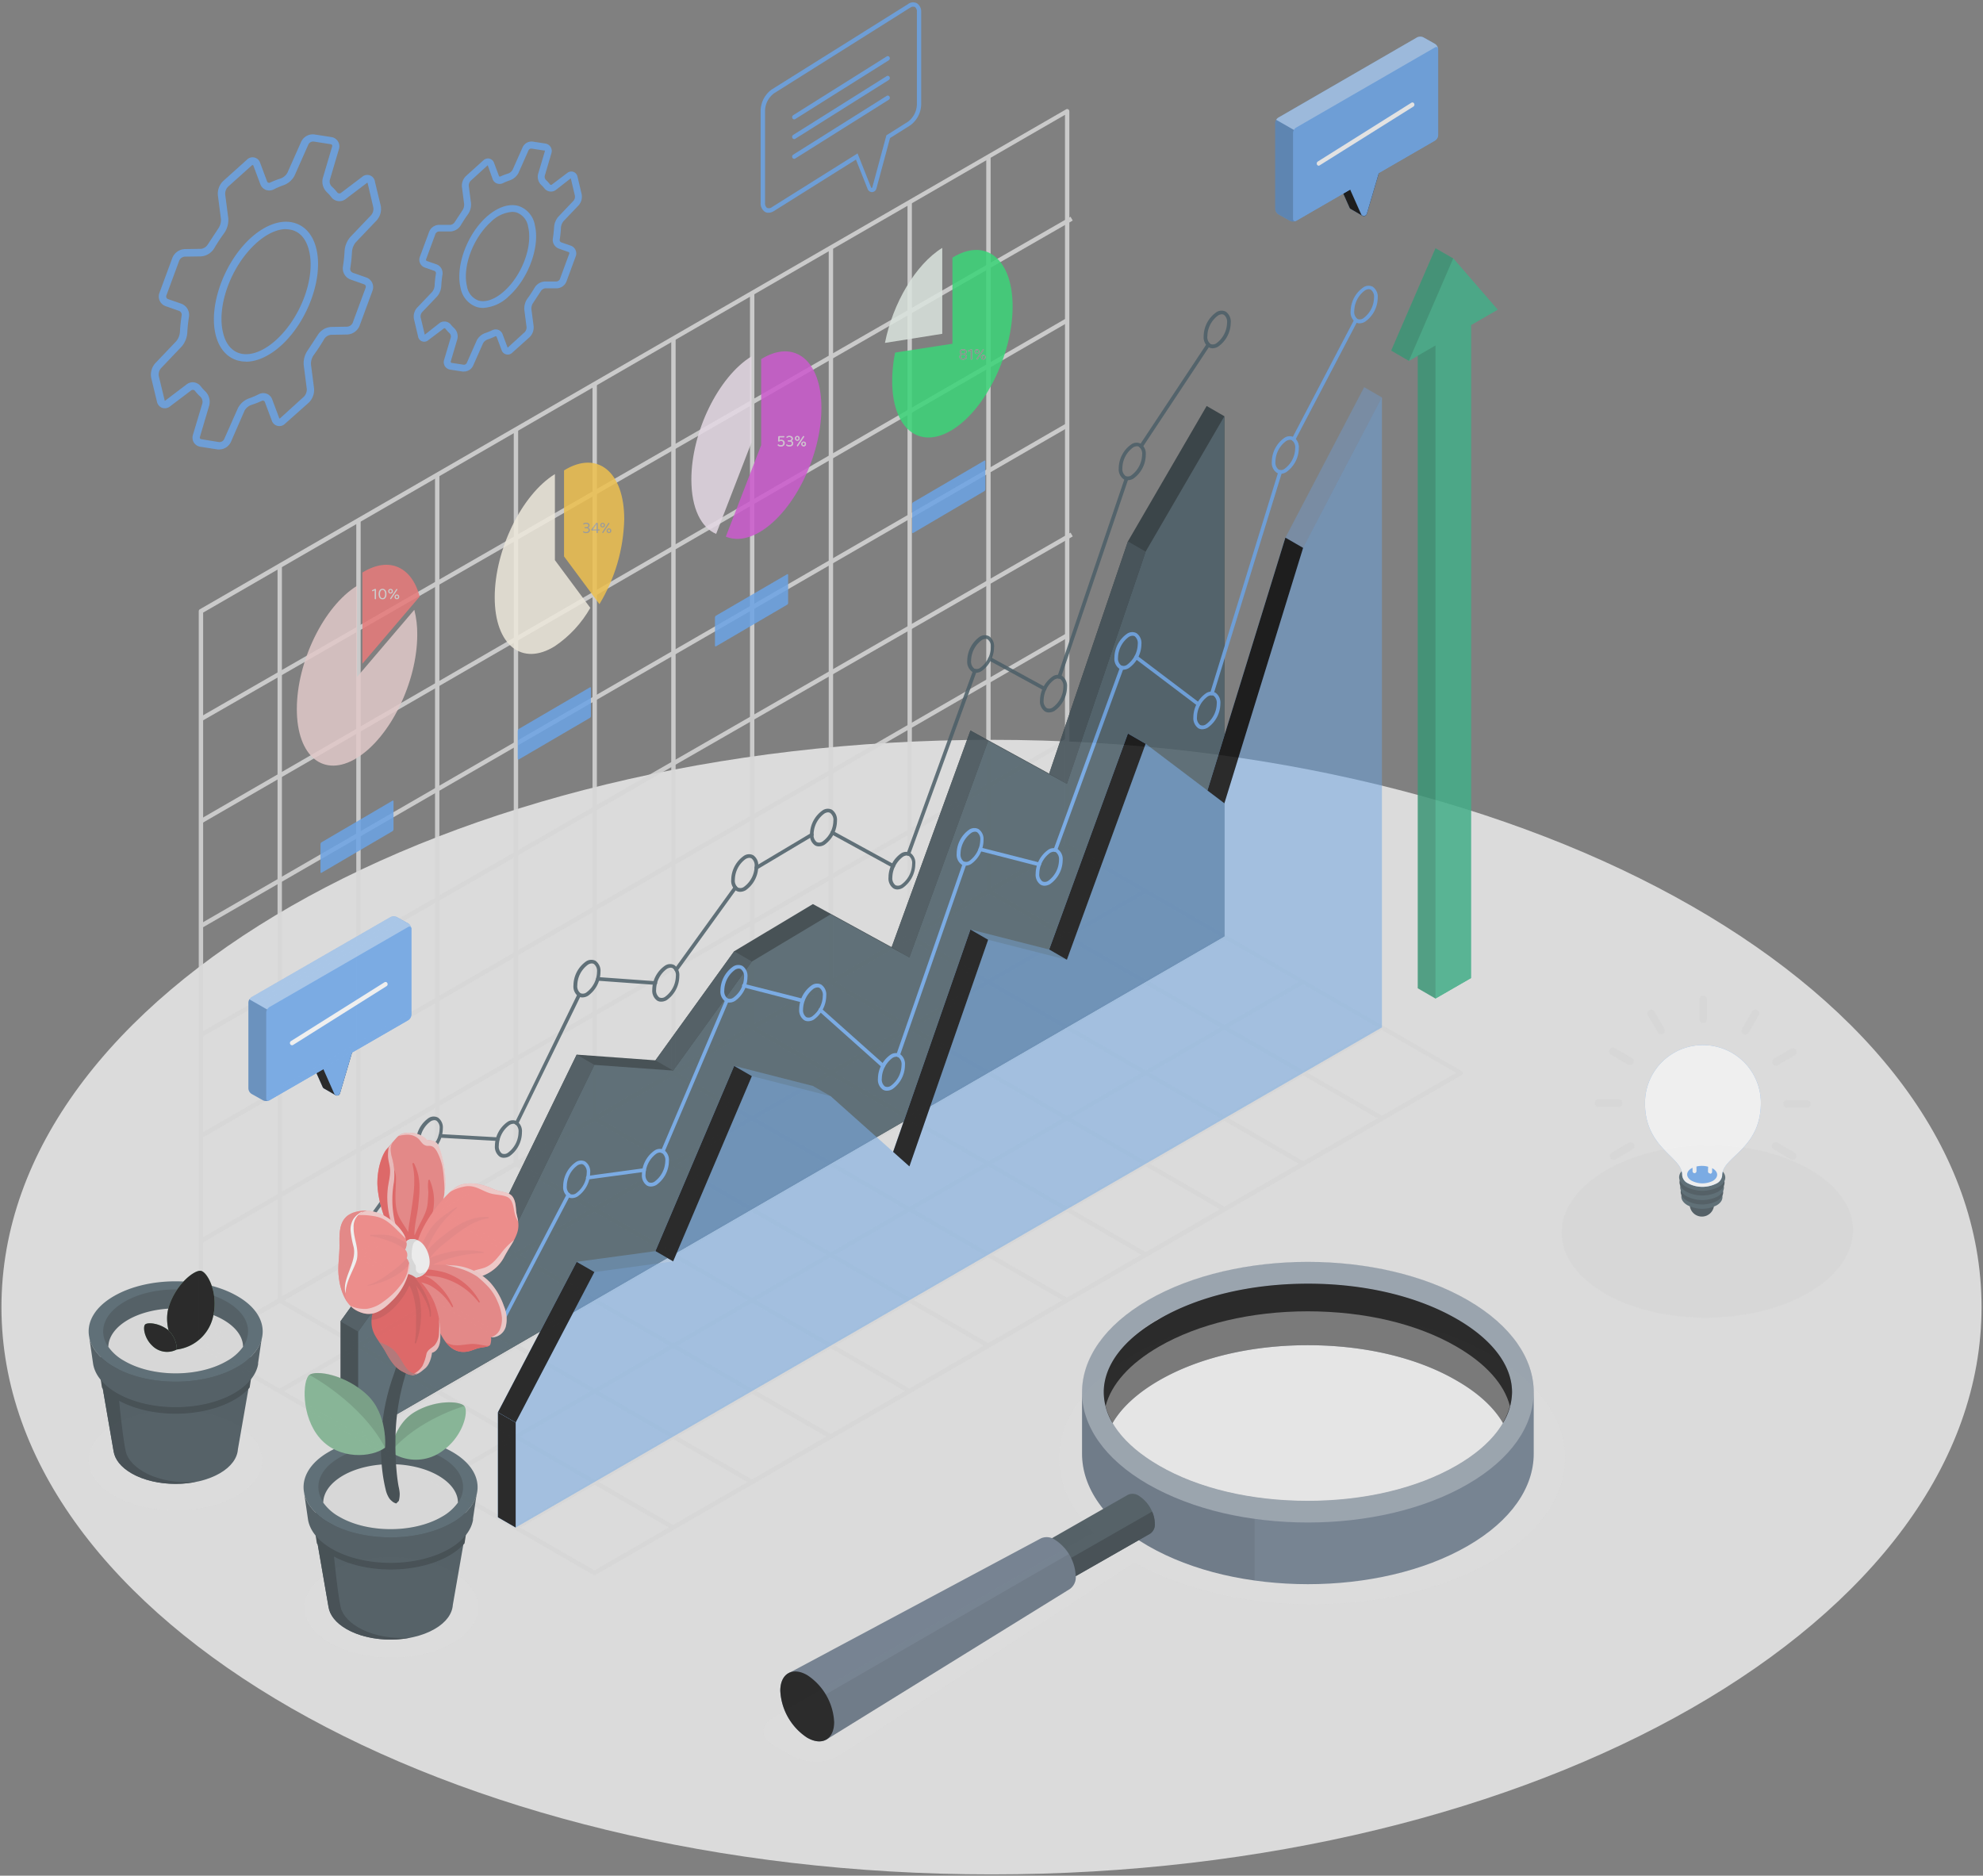 <svg xmlns="http://www.w3.org/2000/svg" xmlns:xlink="http://www.w3.org/1999/xlink" width="480" height="454" fill="none" xmlns:v="https://vecta.io/nano"><rect width="100%" height="100%" fill="#808080" stroke="none"/><style><![CDATA[.g{fill:#000}.h{fill:#68a7f0}.i{fill:#fff}.j{fill:#37474f}.k{opacity:.15}.l{opacity:.85}.m{fill:#455a64}.n{opacity:.3}.o{opacity:.1}.p{opacity:.6}.q{fill:#e0e0e0}.r{fill:#263238}.s{fill:#f07a79}.t{fill:#e75151}.u{fill:#79b48d}.v{fill:#637386}]]></style><g opacity=".9"><path d="M240 453.69c132.355 0 239.65-61.475 239.65-137.31S372.355 179.07 240 179.07.35 240.546.35 316.38 107.645 453.69 240 453.69z" fill="#f5f5f5" class="l"/><path d="M42.46 365.6c11.615 0 21.03-5.435 21.03-12.14s-9.416-12.14-21.03-12.14-21.03 5.435-21.03 12.14 9.415 12.14 21.03 12.14zm52.26 35.62c11.615 0 21.03-5.435 21.03-12.14s-9.415-12.14-21.03-12.14-21.03 5.435-21.03 12.14 9.415 12.14 21.03 12.14zM360.94 328c-23.93-13.82-62.72-13.82-86.65 0-20.29 11.67-23.36 29.54-9.29 43.13-.795.215-1.561.527-2.28.93l-75.55 43.64c-3.21 1.85-3.21 4.85 0 6.71l4.73 2.73c1.779.905 3.756 1.35 5.751 1.294s3.944-.611 5.669-1.614l70.4-46.07c.284-.195.555-.409.81-.64 23.94 13.68 62.56 13.64 86.41-.13s23.92-36.21 0-49.98z" fill="#e6e6e6" class="l"/><g class="q"><path d="M438.045 283.04c13.882 7.998 13.992 21.208.315 29.513s-36.006 8.545-49.866.546-13.999-21.208-.307-29.505 36.006-8.575 49.858-.554z" class="l"/><g class="l"><path d="M259.131 52.459L48.495 173.514l.53.922L259.661 53.381l-.53-.922zm-1.123 24.64L48.419 198.3l.531.917L258.539 78.016l-.531-.918zm.022 25.425L48.399 223.652l.53.918L258.56 103.441l-.53-.917zm1.106 26.393L48.5 249.972l.53.922 210.636-121.055-.53-.922zm-1.106 24.438L48.399 274.483l.53.918 209.632-121.128-.531-.918zm.008 25.42L48.407 299.903l.53.918 209.631-121.129-.53-.917z"/><path d="M68.24 136.93h-1.06v177.9h1.06v-177.9zm19.06-11.01h-1.06v177.9h1.06v-177.9zm19.06-11h-1.06v177.9h1.06v-177.9zm19.06-11.01h-1.06v177.9h1.06v-177.9zm19.06-11h-1.06v177.9h1.06V92.91zm19.06-11.01h-1.06v177.9h1.06V81.9zm19.06-11h-1.06v177.9h1.06V70.9zm19.06-11.01h-1.06v177.9h1.06V59.89zm19.07-11h-1.06v177.9h1.06V48.89zm19.06-11.01h-1.06v177.9h1.06V37.88z"/><path d="M48.64 326.28a.59.59 0 0 1-.26-.07.55.55 0 0 1-.27-.46V147.93a.55.55 0 0 1 .27-.46l209.67-121a.51.51 0 0 1 .53 0c.08.047.146.115.191.195a.53.53 0 0 1 .069.265v177.76c.001.093-.023.184-.069.265s-.111.148-.191.195L48.91 326.21c-.084.043-.176.067-.27.07zm.53-178v176.55l208.62-120.44V27.79L49.17 148.28zm227.85 66.889L67.389 336.297l.53.918L277.55 216.086l-.53-.917zm19.066 10.988L86.455 347.286l.53.917 209.631-121.128-.531-.918zm19.062 11.028L105.517 358.313l.53.918 209.631-121.128-.53-.918zm19.056 10.998L124.573 369.312l.531.917 209.631-121.128-.531-.918z"/><use xlink:href="#A"/><use xlink:href="#A" x="19.064" y="-11.006"/><use xlink:href="#A" x="38.119" y="-22.008"/><use xlink:href="#A" x="57.183" y="-33.014"/><use xlink:href="#A" x="76.238" y="-44.015"/><path d="M163.273 259.263l-.53.918 95.307 55.025.53-.918-95.307-55.025zm19.06-11.01l-.53.918 95.307 55.025.53-.918-95.307-55.025z"/><use xlink:href="#A" x="133.435" y="-77.038"/><use xlink:href="#A" x="152.49" y="-88.05"/><use xlink:href="#A" x="171.554" y="-99.047"/><path d="M143.88 381.26c-.092.002-.182-.022-.26-.07l-95.24-55c-.081-.046-.148-.113-.195-.194a.53.53 0 0 1 0-.532c.047-.081.114-.148.195-.194l209.67-121c.08-.049.172-.074.265-.074s.185.025.265.074l95.24 55c.079.048.144.116.189.197s.068.171.068.263-.023.183-.068.264a.54.54 0 0 1-.189.196l-209.67 121a.53.53 0 0 1-.27.07h0zM49.7 325.75l94.18 54.37L352.5 259.68l-94.18-54.38L49.7 325.75z"/></g></g><g class="l"><path d="M101 153.59c0 11.5-6.53 24.86-14.58 29.85s-14.57-.31-14.57-11.81 6.53-24.86 14.57-29.84v22.07l13.87-16.26c.493 1.958.732 3.971.71 5.99h0z" fill="#ebd0d0"/><path d="M101.59 144.39c-1.9-7.18-7.39-9.82-13.87-5.81v22.07l13.87-16.26z" fill="#f27979"/><path d="M134.32 135.58l8.57 11.55c-2.105 3.708-5.038 6.881-8.57 9.27-8 5-14.57-.3-14.57-11.8s6.52-24.86 14.57-29.85v20.83z" fill="#f9f3e5"/><path d="M145.1 146.23c3.761-6.212 5.829-13.3 6-20.56 0-11.51-6.53-16.79-14.57-11.81v20.82l8.57 11.55z" fill="#f9c749"/><path d="M228.08 60v20.8L214.21 83c1.9-9.58 7.39-19 13.87-23z" fill="#e4efe8"/><path d="M216.67 85.34a35.23 35.23 0 0 0-.71 6.87c0 11.5 6.53 16.79 14.58 11.81s14.57-18.34 14.57-29.84-6.53-16.79-14.57-11.81V83.2l-13.87 2.14z" fill="#3d7"/><path d="M181.91 86.25v20.83l-8.56 22.15c-3.64-1.53-6-6.21-6-13.14-.01-11.49 6.51-24.86 14.56-29.84z" fill="#eee2ee"/><path d="M175.69 129.89c2.4 1 5.36.66 8.56-1.32 8.05-5 14.58-18.34 14.58-29.84s-6.53-16.79-14.58-11.81v20.82l-8.56 22.15z" fill="#d356d6"/><path d="M77.58 211.11v-6.81a.53.53 0 0 1 .073-.245.55.55 0 0 1 .177-.185L95 193.81c.14-.08.25 0 .25.14v6.8a.56.56 0 0 1-.25.44l-17.17 10.06c-.14.08-.25.02-.25-.14zm47.74-27.43v-6.8c.004-.088.029-.173.072-.25a.58.58 0 0 1 .178-.19l17.21-10.06c.14-.08.25 0 .25.15v6.8a.55.55 0 0 1-.073.25c-.043.076-.104.142-.177.19l-17.21 10.06c-.14.08-.25.01-.25-.15zm47.74-27.42v-6.8a.56.56 0 0 1 .072-.25.57.57 0 0 1 .178-.19L190.52 139c.14-.08.25 0 .25.15v6.8a.53.53 0 0 1-.073.245.54.54 0 0 1-.177.185l-17.21 10.07c-.14.04-.25-.03-.25-.19zm47.74-27.42V122c.003-.088.027-.174.07-.251s.106-.142.18-.189l17.21-10.06c.14-.08.25 0 .25.14v6.8c-.003.088-.027.174-.07.251s-.106.142-.18.189L221.05 129c-.14.06-.25 0-.25-.16z" class="h"/><path d="M292.08 98.27l-19.06 32.77-19.06 56.21-19.06-10.43-19.07 52.44-19.06-10.43-19.06 11.42-19.06 26.4-19.06-1.38-19.06 39.13-19.06-1.08-19.06 26.51v25.41l4.29 2.48 209.67-121.08V100.75l-4.29-2.48z" class="r"/><path d="M86.7 322.31l19.06-26.51 19.06 1.08 19.06-39.13 19.06 1.38 19.06-26.4 19.07-11.42 19.06 10.43 19.06-52.44 19.06 10.43 19.06-56.21 19.06-32.77v125.89L86.7 347.72v-25.41z" class="m"/><path d="M82.41 319.83l4.29 2.48 19.06-26.51-4.29-2.48-19.06 26.51zm57.18-64.56l4.29 2.48-19.06 39.13-4.29-2.48 19.06-39.13zm19.06 1.38l4.29 2.48 19.06-26.4-4.29-2.48-19.06 26.4zm76.25-79.83l4.29 2.48-19.06 52.44-4.3-2.48 19.07-52.44zm38.12-45.78l4.29 2.48-19.06 56.21-4.29-2.48 19.06-56.21z" class="j"/><g class="m"><path d="M276.21 108.44c-.081.004-.161-.015-.231-.055a.42.42 0 0 1-.167-.169c-.039-.071-.057-.151-.052-.232a.43.43 0 0 1 .08-.224l16.29-24.58a.44.44 0 0 1 .73.49l-16.29 24.58a.43.43 0 0 1-.157.139c-.062.033-.132.051-.203.051h0zm-19.82 55.82c-.046.009-.094.009-.14 0-.055-.018-.107-.047-.151-.085a.43.43 0 0 1-.106-.137.42.42 0 0 1-.045-.167.43.43 0 0 1 .022-.171l16.3-48c.018-.055.047-.107.085-.151a.44.44 0 0 1 .136-.106.45.45 0 0 1 .167-.046c.059-.003.117.004.172.023a.44.44 0 0 1 .251.224c.05.105.057.226.019.336L256.81 164a.45.45 0 0 1-.171.193c-.075.046-.161.069-.249.067h0zm-3.54 2.9a.42.42 0 0 1-.21-.06l-13.25-7.24a.44.44 0 0 1-.131-.108c-.035-.045-.062-.096-.078-.151a.44.44 0 0 1-.014-.169.44.44 0 0 1 .053-.162c.027-.051.065-.097.11-.134a.43.43 0 0 1 .152-.081c.056-.017.115-.023.173-.016s.114.023.165.051l13.25 7.24c.051.028.095.066.131.112s.063.097.079.153a.45.45 0 0 1 .013.171c-.007.058-.025.114-.053.164a.45.45 0 0 1-.164.168c-.068.04-.146.062-.226.062zm-32.98 39.96a.38.38 0 0 1-.15 0 .44.44 0 0 1-.251-.224c-.05-.105-.057-.226-.019-.336l16.11-44.32c.041-.111.123-.201.23-.251a.45.45 0 0 1 .34-.019c.055.02.105.051.148.091s.077.087.101.14.038.11.04.168a.43.43 0 0 1-.029.171l-16.11 44.32c-.034.08-.092.147-.165.194a.43.43 0 0 1-.245.066h0zm-3.63 2.88a.54.54 0 0 1-.24 0l-14.75-8.08a.44.44 0 1 1 .43-.77l14.75 8.07c.051.028.095.066.131.112s.063.097.079.153.02.114.013.172a.44.44 0 0 1-.053.163.43.43 0 0 1-.158.135c-.062.031-.132.047-.202.045h0zm-33.16.48c-.075.001-.148-.018-.214-.054s-.119-.091-.156-.156c-.031-.049-.051-.105-.06-.163a.44.44 0 0 1 .007-.173c.014-.057.039-.11.074-.157a.45.45 0 0 1 .129-.117l13.42-8c.101-.059.221-.077.335-.048a.44.44 0 0 1 .115.808l-13.42 8a.45.45 0 0 1-.23.06zm-19.39 24.65c-.08-.003-.158-.027-.226-.07s-.123-.103-.16-.174-.054-.152-.049-.232a.44.44 0 0 1 .075-.224l14.31-19.82c.069-.096.173-.16.289-.179s.236.01.331.079.16.173.178.289a.45.45 0 0 1-.078.331l-14.31 19.81a.42.42 0 0 1-.36.19zm-5.09 3.25l-13.88-1c-.058-.004-.114-.019-.166-.045a.44.44 0 0 1-.137-.105c-.038-.044-.067-.094-.085-.149a.43.43 0 0 1-.022-.171c.003-.058.017-.116.042-.168a.42.42 0 0 1 .105-.138c.044-.038.095-.067.151-.085a.42.42 0 0 1 .172-.019l13.88 1c.058.004.114.019.166.045a.44.44 0 0 1 .137.105c.038.044.067.094.085.149a.43.43 0 0 1 .022.171c-.01.116-.065.223-.152.3a.45.45 0 0 1-.318.11h0zm-33.55 33.9c-.063.014-.127.014-.19 0-.053-.024-.1-.059-.139-.102a.42.42 0 0 1-.087-.15.43.43 0 0 1-.022-.171.44.44 0 0 1 .048-.167l15.15-31.11a.45.45 0 0 1 .255-.218c.11-.038.23-.031.335.018a.45.45 0 0 1 .137.105c.038.043.067.094.085.149a.43.43 0 0 1 .023.17c-.004.058-.019.114-.045.166L125.45 272c-.031.081-.086.151-.158.201a.44.44 0 0 1-.242.079h0zm-4.57 3.89l-13.9-.79c-.117 0-.229-.046-.311-.129s-.129-.194-.129-.311.046-.229.129-.311.194-.129.311-.129l13.9.79c.117 0 .229.046.311.129s.129.194.129.311-.046.229-.129.311-.194.129-.311.129zM85 301.75a.43.43 0 0 1-.26-.09.44.44 0 0 1-.1-.61l16.65-23.16c.071-.092.175-.154.29-.172a.46.46 0 0 1 .33.072c.094.07.157.174.176.29a.45.45 0 0 1-.076.33l-16.69 23.15a.45.45 0 0 1-.139.13.46.46 0 0 1-.181.06h0z"/><path d="M102.9 279.35c-.35.013-.697-.073-1-.25-.416-.301-.745-.706-.956-1.175a2.94 2.94 0 0 1-.244-1.495 7.14 7.14 0 0 1 .803-3.252 7.13 7.13 0 0 1 2.197-2.528c.334-.231.724-.367 1.129-.393s.81.057 1.171.243c.415.302.743.708.952 1.176s.291.984.238 1.494a7.15 7.15 0 0 1-.826 3.259c-.53 1.005-1.293 1.87-2.224 2.521a2.63 2.63 0 0 1-1.24.4h0zm2.25-8.22c-.321.019-.634.115-.91.28a6.31 6.31 0 0 0-2.6 5 2.11 2.11 0 0 0 .129 1.052 2.12 2.12 0 0 0 .621.858 1.44 1.44 0 0 0 .725.111 1.43 1.43 0 0 0 .685-.261c.794-.573 1.444-1.323 1.897-2.191s.697-1.83.713-2.809c.048-.357.003-.72-.13-1.054a2.1 2.1 0 0 0-.63-.856c-.152-.086-.325-.131-.5-.13zM141 241.42c-.35.013-.697-.074-1-.25-.415-.302-.743-.708-.952-1.176s-.291-.984-.238-1.494c.012-1.138.296-2.257.826-3.263a7.17 7.17 0 0 1 2.224-2.527 2.28 2.28 0 0 1 1.125-.386 2.27 2.27 0 0 1 1.165.236c.411.305.738.711.948 1.179s.297.98.252 1.491a7.17 7.17 0 0 1-.804 3.256c-.521 1.006-1.274 1.875-2.196 2.534-.406.251-.872.389-1.35.4zm2.25-8.22a1.8 1.8 0 0 0-.9.28c-.794.573-1.444 1.323-1.897 2.191s-.697 1.83-.713 2.809a2.11 2.11 0 0 0 .76 1.91 1.43 1.43 0 0 0 .725.11 1.44 1.44 0 0 0 .685-.26c.79-.576 1.436-1.327 1.887-2.195s.695-1.828.713-2.805c.046-.354.001-.715-.13-1.047s-.344-.626-.62-.853c-.149-.088-.317-.137-.49-.14h-.02zM122 280.23c-.348.019-.695-.06-1-.23-.416-.301-.745-.706-.956-1.175a2.94 2.94 0 0 1-.244-1.495 7.15 7.15 0 0 1 3.05-5.78c.334-.231.724-.367 1.129-.393s.81.057 1.171.243c.415.302.743.708.952 1.176s.291.984.238 1.494a7.14 7.14 0 0 1-.803 3.252c-.521 1.005-1.274 1.872-2.197 2.528a2.67 2.67 0 0 1-1.34.38h0zm2.25-8.22c-.319.015-.629.112-.9.28-.794.573-1.444 1.323-1.897 2.191s-.697 1.83-.713 2.809a2.11 2.11 0 0 0 .129 1.052 2.12 2.12 0 0 0 .621.858 1.44 1.44 0 0 0 1.41-.15c.794-.573 1.444-1.323 1.897-2.191s.697-1.83.713-2.809a2.12 2.12 0 0 0-.128-1.052c-.132-.334-.345-.629-.622-.858a1.07 1.07 0 0 0-.55-.14l.04.01zm35.83-29.56c-.35.013-.697-.073-1-.25-.415-.302-.743-.707-.952-1.176s-.291-.984-.238-1.494a7.14 7.14 0 0 1 .825-3.259 7.13 7.13 0 0 1 2.225-2.521 2.23 2.23 0 0 1 1.124-.394c.404-.026.807.058 1.166.244a2.95 2.95 0 0 1 .956 1.175 2.93 2.93 0 0 1 .244 1.495 7.15 7.15 0 0 1-3 5.78c-.406.251-.872.39-1.35.4zm2.25-8.22c-.319.017-.628.113-.9.28-.794.573-1.444 1.323-1.897 2.191s-.697 1.83-.713 2.809a2.1 2.1 0 0 0 .13 1.055c.133.334.35.629.63.855a1.42 1.42 0 0 0 1.41-.15c.791-.575 1.438-1.326 1.889-2.193a6.31 6.31 0 0 0 .711-2.807 2.12 2.12 0 0 0-.128-1.052c-.132-.334-.345-.629-.622-.858a1.07 1.07 0 0 0-.51-.13h0zm16.81-18.37c-.33.003-.655-.084-.94-.25a2.93 2.93 0 0 1-.959-1.173c-.21-.469-.294-.985-.241-1.497.012-1.136.296-2.253.826-3.259a7.15 7.15 0 0 1 2.224-2.521 2.23 2.23 0 0 1 1.124-.394c.404-.026.807.058 1.166.244a2.95 2.95 0 0 1 .956 1.175c.21.469.295.984.244 1.495-.006 1.133-.281 2.247-.803 3.252s-1.274 1.872-2.197 2.528c-.421.26-.905.399-1.4.4h0zm2.25-8.22c-.319.017-.628.113-.9.28-.794.573-1.444 1.323-1.897 2.191s-.697 1.83-.713 2.809c-.045.357.001.719.134 1.053s.348.629.626.857a1.44 1.44 0 0 0 .725.111 1.43 1.43 0 0 0 .685-.261c.794-.572 1.444-1.323 1.897-2.191s.697-1.83.713-2.809c.045-.356-.001-.718-.134-1.052s-.348-.629-.626-.858c-.157-.085-.332-.129-.51-.13zm16.81-2.78c-.33.003-.655-.084-.94-.25-.416-.301-.745-.706-.956-1.175a2.94 2.94 0 0 1-.244-1.495 7.17 7.17 0 0 1 3.05-5.79c.333-.229.721-.364 1.124-.39s.806.056 1.166.24a3.01 3.01 0 0 1 .948 1.179c.21.467.297.981.252 1.491-.007 1.134-.282 2.25-.804 3.256s-1.274 1.875-2.196 2.534c-.421.26-.905.399-1.4.4h0zm2.25-8.23c-.32.015-.631.116-.9.29-.794.573-1.444 1.323-1.897 2.191s-.697 1.83-.713 2.809a2.11 2.11 0 0 0 .134 1.049c.133.332.349.625.626.851.226.103.476.145.724.12a1.41 1.41 0 0 0 .686-.26 6.31 6.31 0 0 0 1.895-2.192c.453-.868.698-1.829.715-2.808.045-.355-.001-.716-.134-1.048s-.349-.626-.626-.852a1 1 0 0 0-.51-.15h0zm16.82 18.66c-.35.013-.697-.074-1-.25a2.94 2.94 0 0 1-1.2-2.67 7.14 7.14 0 0 1 .803-3.252 7.13 7.13 0 0 1 2.197-2.528c.332-.231.72-.367 1.124-.394s.807.058 1.166.244a2.94 2.94 0 0 1 .956 1.175c.21.469.295.984.244 1.495-.007 1.132-.282 2.247-.804 3.251a7.16 7.16 0 0 1-2.196 2.529c-.389.242-.833.379-1.29.4h0zm2.24-8.22c-.319.017-.628.113-.9.28-.787.58-1.431 1.332-1.884 2.198a6.43 6.43 0 0 0-.726 2.802c-.045.357.001.719.134 1.053s.348.629.626.857a1.44 1.44 0 0 0 1.41-.15c.794-.573 1.444-1.323 1.897-2.191s.697-1.83.713-2.809c.045-.357-.001-.719-.134-1.053s-.348-.629-.626-.857a1 1 0 0 0-.51-.13h0zm16.82-44.22c-.35.013-.697-.074-1-.25-.416-.301-.745-.706-.956-1.175a2.94 2.94 0 0 1-.244-1.495 7.17 7.17 0 0 1 .804-3.256c.521-1.006 1.274-1.875 2.196-2.534a2.23 2.23 0 0 1 1.126-.385 2.24 2.24 0 0 1 1.164.245c.416.299.746.703.956 1.169s.295.981.244 1.491c-.012 1.138-.296 2.257-.826 3.263a7.17 7.17 0 0 1-2.224 2.527 2.67 2.67 0 0 1-1.24.4h0zm2.24-8.22c-.319.014-.629.11-.9.28-.794.573-1.444 1.323-1.897 2.191s-.697 1.83-.713 2.809c-.044.357.003.719.136 1.052a2.14 2.14 0 0 0 .624.858 1.44 1.44 0 0 0 1.41-.15 6.31 6.31 0 0 0 1.895-2.192c.453-.868.698-1.829.715-2.808a2.12 2.12 0 0 0-.136-1.048 2.11 2.11 0 0 0-.624-.852.93.93 0 0 0-.51-.14h0zm15.31 17.82a2 2 0 0 1-.95-.25 2.93 2.93 0 0 1-.95-1.177c-.209-.468-.292-.983-.24-1.493a7.18 7.18 0 0 1 .826-3.263 7.17 7.17 0 0 1 2.224-2.527 2.22 2.22 0 0 1 1.124-.394c.404-.026.807.058 1.166.244.416.301.745.706.956 1.175a2.93 2.93 0 0 1 .244 1.495 7.17 7.17 0 0 1-.804 3.256c-.521 1.006-1.274 1.875-2.196 2.534a2.79 2.79 0 0 1-1.4.4h0zm2.25-8.23c-.319.017-.628.113-.9.28a6.31 6.31 0 0 0-1.895 2.192c-.453.868-.698 1.829-.715 2.808-.045.355.001.716.134 1.048a2.11 2.11 0 0 0 .626.852 1.42 1.42 0 0 0 .725.114 1.43 1.43 0 0 0 .685-.264c.794-.573 1.444-1.323 1.897-2.191s.697-1.83.713-2.809c.044-.357-.003-.719-.136-1.052a2.13 2.13 0 0 0-.624-.858c-.157-.082-.333-.123-.51-.12h0zm16.81-47.99a1.84 1.84 0 0 1-.94-.23 2.94 2.94 0 0 1-.956-1.175 2.93 2.93 0 0 1-.244-1.495 7.15 7.15 0 0 1 3.05-5.78 2.23 2.23 0 0 1 1.124-.394c.404-.026.807.058 1.166.244a2.94 2.94 0 0 1 1.2 2.67 7.14 7.14 0 0 1-.803 3.252 7.13 7.13 0 0 1-2.197 2.528c-.423.253-.907.384-1.4.38h0zm2.25-8.22c-.319.017-.628.113-.9.28-.794.573-1.444 1.323-1.897 2.191s-.697 1.83-.713 2.809c-.045.357.001.719.134 1.053s.348.629.626.857a1.41 1.41 0 0 0 1.41-.15 6.42 6.42 0 0 0 1.883-2.198c.453-.867.701-1.825.727-2.802.045-.357-.001-.719-.134-1.053s-.348-.629-.626-.857c-.154-.092-.331-.14-.51-.14v.01zm18.32-23.71a2 2 0 0 1-.95-.25 2.95 2.95 0 0 1-.956-1.175 2.94 2.94 0 0 1-.244-1.495 7.17 7.17 0 0 1 3.05-5.79 2.26 2.26 0 0 1 2.3-.15 2.95 2.95 0 0 1 .956 1.175 2.94 2.94 0 0 1 .244 1.495 7.17 7.17 0 0 1-3.05 5.79 2.78 2.78 0 0 1-1.35.4h0zm2.25-8.23a1.87 1.87 0 0 0-.9.28 6.32 6.32 0 0 0-2.61 5 2.1 2.1 0 0 0 .128 1.047 2.11 2.11 0 0 0 .622.853 1.43 1.43 0 0 0 1.41-.14 6.31 6.31 0 0 0 1.894-2.193 6.32 6.32 0 0 0 .716-2.807 2.1 2.1 0 0 0-.128-1.047 2.11 2.11 0 0 0-.622-.853 1 1 0 0 0-.51-.14h0z"/></g><g class="h"><path d="M313.14 106.75a.45.45 0 0 1-.2-.05c-.052-.026-.099-.063-.137-.108a.42.42 0 0 1-.084-.152.44.44 0 0 1-.019-.173c.005-.059.022-.115.05-.167l15.06-28.77c.053-.103.145-.181.256-.216a.44.44 0 0 1 .334.026c.052.026.099.063.137.108a.43.43 0 0 1 .084.152.44.44 0 0 1 .019.173.43.43 0 0 1-.05.167l-15.06 28.77a.45.45 0 0 1-.161.175.44.44 0 0 1-.229.065zm-19.8 61.55c-.043.009-.087.009-.13 0-.111-.035-.204-.112-.259-.215a.44.44 0 0 1-.031-.335l16.53-53.63c.037-.112.116-.205.221-.26a.45.45 0 0 1 .339-.03c.111.035.204.112.259.215a.44.44 0 0 1 .031.335L293.76 168c-.028.089-.084.166-.16.22s-.167.082-.26.08h0zm-3.26 2.59a.46.46 0 0 1-.27-.09l-15.06-11.38c-.094-.07-.157-.175-.174-.291a.45.45 0 0 1 .084-.329c.07-.094.175-.156.291-.173s.235.013.329.083l15.06 11.39c.047.035.086.078.116.128s.05.106.059.163a.44.44 0 0 1-.01.173c-.014.057-.04.11-.075.156a.46.46 0 0 1-.156.124.47.47 0 0 1-.194.046zm-34.64 35.32h-.15a.45.45 0 0 1-.27-.57l16.1-44.16c.041-.11.124-.199.231-.248s.229-.053.339-.012.199.124.248.231.053.229.012.339l-16.1 44.15a.43.43 0 0 1-.41.27h0zm-3.88 3.46h-.11L237.18 206a.46.46 0 0 1-.266-.207c-.06-.1-.079-.219-.054-.333.014-.057.039-.11.074-.157s.079-.086.129-.116.106-.049.164-.057a.44.44 0 0 1 .173.01l14.27 3.64c.112.029.209.1.269.199a.44.44 0 0 1 .051.331c-.02.1-.074.19-.152.255a.45.45 0 0 1-.278.105h0zm-34.17 46.15h-.15a.44.44 0 0 1-.27-.56l16.09-46.33c.041-.111.123-.201.23-.251a.45.45 0 0 1 .34-.019c.112.039.2.119.251.224a.44.44 0 0 1 .019.336l-16.1 46.33a.44.44 0 0 1-.41.27h0zm-3.61 2.64c-.106-.003-.208-.042-.29-.11l-15.2-13.56c-.047-.037-.086-.083-.115-.136s-.046-.11-.052-.17.002-.119.02-.176a.46.46 0 0 1 .088-.155c.04-.044.088-.081.142-.107a.45.45 0 0 1 .172-.042.44.44 0 0 1 .176.03.43.43 0 0 1 .149.096l15.21 13.56c.042.04.075.088.098.142a.44.44 0 0 1 .034.168c0 .058-.012.115-.034.169a.43.43 0 0 1-.098.141.41.41 0 0 1-.134.107.4.4 0 0 1-.166.043h0zm-19.48-15.8h-.11L180 239c-.061-.009-.119-.03-.171-.063a.43.43 0 0 1-.132-.126.45.45 0 0 1-.068-.17.43.43 0 0 1 .006-.182c.015-.06.042-.116.079-.164a.44.44 0 0 1 .14-.118.43.43 0 0 1 .175-.051.43.43 0 0 1 .181.024l14.16 3.6a.44.44 0 0 1 .192.767c-.084.071-.192.108-.302.103l.04.04zm-33.89 36.47c-.056.013-.114.013-.17 0-.053-.022-.101-.054-.141-.094a.44.44 0 0 1-.125-.31c.001-.057.013-.113.036-.166l15.56-36.61a.44.44 0 0 1 .237-.256.45.45 0 0 1 .174-.038c.06 0 .119.011.174.035a.45.45 0 0 1 .242.251.46.46 0 0 1 .028.176c-.003.06-.019.118-.045.172l-15.56 36.61c-.039.074-.098.135-.171.176s-.156.06-.239.054zm-18.14 6.37c-.107-.002-.209-.042-.289-.114a.44.44 0 0 1-.141-.276.43.43 0 0 1 .005-.171.44.44 0 0 1 .073-.155.42.42 0 0 1 .129-.112.41.41 0 0 1 .163-.052l13.66-1.85c.111-.008.222.026.309.096a.44.44 0 0 1 .082.597c-.064.091-.161.155-.271.177l-13.72 1.86zm-21.74 36.78a.53.53 0 0 1-.21 0 .42.42 0 0 1-.134-.11.45.45 0 0 1-.082-.152.46.46 0 0 1-.016-.173c.006-.058.024-.114.052-.165L137.2 289c.023-.057.057-.108.101-.15s.096-.076.153-.097a.46.46 0 0 1 .18-.027.44.44 0 0 1 .174.048c.055.028.103.067.141.114a.44.44 0 0 1 .083.161c.016.059.02.121.011.181a.45.45 0 0 1-.063.17L120.92 322a.44.44 0 0 1-.154.198c-.069.05-.151.078-.236.082h0z"/><path d="M138.46 290c-.33.002-.655-.084-.94-.25a2.95 2.95 0 0 1-.956-1.175c-.21-.469-.295-.984-.244-1.495.012-1.137.294-2.254.825-3.259a7.13 7.13 0 0 1 2.225-2.521c.332-.231.72-.367 1.124-.394s.807.058 1.166.244a2.94 2.94 0 0 1 1.2 2.67 7.15 7.15 0 0 1-3.05 5.78c-.406.251-.872.389-1.35.4zm2.25-8.22c-.319.017-.628.113-.9.28-.794.573-1.444 1.323-1.897 2.191s-.697 1.83-.713 2.809c-.045.365.004.735.144 1.075s.367.638.656.865a1.44 1.44 0 0 0 .725.111 1.45 1.45 0 0 0 .685-.261c.794-.573 1.444-1.323 1.897-2.191s.697-1.83.713-2.809c.045-.357-.001-.719-.134-1.053s-.348-.629-.626-.857a1 1 0 0 0-.55-.19v.03zm35.88-39.11c-.35.013-.697-.074-1-.25a2.95 2.95 0 0 1-.956-1.175 2.93 2.93 0 0 1-.244-1.495 7.15 7.15 0 0 1 .826-3.263 7.17 7.17 0 0 1 2.224-2.527 2.28 2.28 0 0 1 1.125-.386 2.27 2.27 0 0 1 1.165.236c.416.301.747.706.957 1.174s.295.985.243 1.496a7.17 7.17 0 0 1-.804 3.256c-.521 1.006-1.274 1.875-2.196 2.534a2.67 2.67 0 0 1-1.34.4zm2.24-8.23a1.83 1.83 0 0 0-.9.29c-.794.573-1.444 1.323-1.897 2.191s-.697 1.83-.713 2.809c-.044.356.003.718.136 1.052a2.13 2.13 0 0 0 .624.858 1.43 1.43 0 0 0 .725.11 1.44 1.44 0 0 0 .685-.26 6.31 6.31 0 0 0 1.895-2.192c.453-.868.698-1.829.715-2.808.045-.355-.001-.716-.134-1.048a2.11 2.11 0 0 0-.626-.852.94.94 0 0 0-.51-.15h0zm-21.3 52.75a1.85 1.85 0 0 1-.95-.25 2.95 2.95 0 0 1-.956-1.175 2.93 2.93 0 0 1-.244-1.495 7.15 7.15 0 0 1 .826-3.263 7.17 7.17 0 0 1 2.224-2.527 2.25 2.25 0 0 1 1.124-.391c.403-.026.806.057 1.166.241.411.305.738.711.948 1.179s.297.98.252 1.491a7.17 7.17 0 0 1-.804 3.256c-.521 1.006-1.274 1.875-2.196 2.534a2.67 2.67 0 0 1-1.39.4zm2.24-8.23c-.32.015-.631.115-.9.29a6.39 6.39 0 0 0-2.61 5c-.044.356.003.718.136 1.052a2.13 2.13 0 0 0 .624.858 1.43 1.43 0 0 0 .725.11 1.44 1.44 0 0 0 .685-.26 6.42 6.42 0 0 0 1.883-2.198c.453-.867.701-1.825.727-2.802.045-.355-.001-.716-.134-1.048a2.11 2.11 0 0 0-.626-.852 1 1 0 0 0-.51-.11v-.04zm35.88-31.78c-.35.013-.697-.074-1-.25a2.94 2.94 0 0 1-1.2-2.67 7.17 7.17 0 0 1 3.05-5.79 2.25 2.25 0 0 1 1.124-.391c.403-.026.806.057 1.166.241.421.3.754.706.967 1.177A2.92 2.92 0 0 1 200 241a7.17 7.17 0 0 1-.804 3.256c-.521 1.006-1.274 1.875-2.196 2.534a2.75 2.75 0 0 1-1.35.39h0zm2.25-8.18c-.321.019-.634.115-.91.28-.786.58-1.428 1.332-1.879 2.199a6.41 6.41 0 0 0-.721 2.801 2.1 2.1 0 0 0 .128 1.047 2.11 2.11 0 0 0 .622.853c.227.1.476.14.723.115s.484-.112.687-.255a6.32 6.32 0 0 0 1.894-2.193 6.31 6.31 0 0 0 .716-2.807 2.08 2.08 0 0 0-.13-1.05c-.133-.333-.35-.626-.63-.85a.93.93 0 0 0-.5-.14h0zm16.81 25c-.35.013-.697-.074-1-.25a2.94 2.94 0 0 1-.956-1.175 2.93 2.93 0 0 1-.244-1.495c.012-1.138.295-2.256.826-3.263a7.17 7.17 0 0 1 2.224-2.527 2.26 2.26 0 0 1 1.129-.39 2.25 2.25 0 0 1 1.171.24 2.93 2.93 0 0 1 .95 1.177c.209.468.292.983.24 1.493a7.17 7.17 0 0 1-.804 3.256c-.521 1.006-1.274 1.875-2.196 2.534a2.64 2.64 0 0 1-1.34.4h0zm2.25-8.22c-.323.012-.637.109-.91.28-.787.579-1.431 1.331-1.882 2.197a6.37 6.37 0 0 0-.718 2.803 2.13 2.13 0 0 0 .13 1.051c.131.334.344.63.62.859a1.44 1.44 0 0 0 1.41-.15 6.31 6.31 0 0 0 1.895-2.192c.453-.868.698-1.829.715-2.808.047-.355.001-.717-.132-1.049s-.349-.626-.628-.851c-.136-.094-.295-.149-.46-.16l-.04.02zm16.81-46.25c-.35.013-.697-.074-1-.25a2.95 2.95 0 0 1-.956-1.175c-.21-.469-.295-.984-.244-1.495a7.14 7.14 0 0 1 .803-3.252c.521-1.005 1.274-1.872 2.197-2.528.334-.231.724-.367 1.129-.394s.81.058 1.171.244c.416.301.745.706.956 1.175a2.94 2.94 0 0 1 .244 1.495c-.007 1.132-.282 2.246-.804 3.251a7.15 7.15 0 0 1-2.196 2.529 2.68 2.68 0 0 1-1.3.4h0zm2.25-8.22c-.32.01-.631.107-.9.28-.789.578-1.434 1.33-1.887 2.196a6.39 6.39 0 0 0-.723 2.804 2.12 2.12 0 0 0 .128 1.052c.132.334.346.629.622.858a1.43 1.43 0 0 0 .725.11 1.44 1.44 0 0 0 .685-.26 6.38 6.38 0 0 0 1.886-2.197c.453-.866.7-1.826.724-2.803a2.11 2.11 0 0 0-.129-1.052 2.12 2.12 0 0 0-.621-.858c-.162-.088-.345-.133-.53-.13h.02zm16.81 13.08a2 2 0 0 1-.95-.25 2.93 2.93 0 0 1-.95-1.177c-.209-.468-.292-.983-.24-1.493.012-1.138.295-2.256.826-3.263a7.17 7.17 0 0 1 2.224-2.527 2.25 2.25 0 0 1 1.124-.391c.403-.026.806.057 1.166.241a2.94 2.94 0 0 1 1.2 2.67 7.18 7.18 0 0 1-.826 3.263 7.17 7.17 0 0 1-2.224 2.527c-.408.247-.873.385-1.35.4h0zm2.25-8.23c-.319.017-.628.113-.9.28a6.31 6.31 0 0 0-1.895 2.192c-.453.868-.698 1.829-.715 2.808a2.08 2.08 0 0 0 .13 1.05c.133.333.35.626.63.85a1.42 1.42 0 0 0 .725.114 1.43 1.43 0 0 0 .685-.264 6.31 6.31 0 0 0 1.889-2.194c.451-.867.695-1.828.711-2.806a2.13 2.13 0 0 0-.13-1.051c-.131-.334-.344-.63-.62-.859-.158-.082-.333-.123-.51-.12h0zm16.81-44.05a2 2 0 0 1-.95-.25 2.93 2.93 0 0 1-.95-1.177c-.209-.468-.292-.983-.24-1.493a7.17 7.17 0 0 1 3.05-5.79c.332-.231.72-.367 1.124-.394s.807.058 1.166.244a2.95 2.95 0 0 1 .956 1.175c.21.469.295.984.244 1.495-.012 1.138-.296 2.257-.826 3.263a7.17 7.17 0 0 1-2.224 2.527c-.408.247-.873.385-1.35.4zm2.25-8.23c-.319.017-.628.113-.9.28a6.39 6.39 0 0 0-1.887 2.197c-.452.866-.7 1.826-.723 2.803a2.08 2.08 0 0 0 .13 1.05c.133.333.35.626.63.85a1.42 1.42 0 0 0 .725.114 1.43 1.43 0 0 0 .685-.264c.787-.579 1.431-1.33 1.882-2.197s.696-1.826.718-2.803a2.13 2.13 0 0 0-.75-1.91c-.157-.082-.333-.123-.51-.12zM291 176.52c-.33-.002-.653-.088-.94-.25a3.01 3.01 0 0 1-.948-1.179c-.21-.467-.297-.981-.252-1.491a7.16 7.16 0 0 1 .826-3.264c.53-1.006 1.293-1.872 2.224-2.526.332-.231.72-.368 1.124-.394s.807.058 1.166.244c.416.301.745.706.956 1.175a2.94 2.94 0 0 1 .244 1.495 7.18 7.18 0 0 1-.826 3.263 7.17 7.17 0 0 1-2.224 2.527c-.408.247-.873.384-1.35.4h0zm2.25-8.23a1.9 1.9 0 0 0-.9.28 6.31 6.31 0 0 0-1.895 2.192c-.453.868-.698 1.829-.715 2.808-.045.355.001.716.134 1.048a2.11 2.11 0 0 0 .626.852 1.41 1.41 0 0 0 1.41-.15c.794-.573 1.444-1.323 1.897-2.191s.697-1.83.713-2.809c.044-.357-.003-.719-.136-1.052a2.14 2.14 0 0 0-.624-.858c-.171-.094-.366-.136-.56-.12h.05zM310 114.68c-.333.004-.662-.082-.95-.25-.416-.301-.745-.706-.956-1.175a2.94 2.94 0 0 1-.244-1.495c.012-1.137.294-2.254.825-3.259a7.13 7.13 0 0 1 2.225-2.521 2.23 2.23 0 0 1 1.124-.394c.404-.026.807.058 1.166.244a2.95 2.95 0 0 1 .956 1.175c.21.469.295.984.244 1.495a7.15 7.15 0 0 1-3.05 5.78 2.67 2.67 0 0 1-1.34.4zm2.24-8.22c-.319.017-.628.113-.9.28-.794.573-1.444 1.323-1.897 2.191s-.697 1.83-.713 2.809c-.045.357.001.719.134 1.053s.348.629.626.857a1.44 1.44 0 0 0 1.41-.15c.794-.573 1.444-1.323 1.897-2.191s.697-1.83.713-2.809a2.13 2.13 0 0 0-.76-1.91 1 1 0 0 0-.49-.13h-.02zm16.84-28.2a1.85 1.85 0 0 1-.95-.25 2.95 2.95 0 0 1-.956-1.175 2.94 2.94 0 0 1-.244-1.495 7.15 7.15 0 0 1 .834-3.263A7.12 7.12 0 0 1 330 69.56a2.22 2.22 0 0 1 2.29-.15 2.94 2.94 0 0 1 1.2 2.67 7.15 7.15 0 0 1-3.05 5.78 2.67 2.67 0 0 1-1.36.4h0zm2.24-8.26a1.91 1.91 0 0 0-.9.28 6.29 6.29 0 0 0-1.897 2.191c-.453.868-.697 1.83-.713 2.809-.045.357.001.719.134 1.053a2.13 2.13 0 0 0 .626.857 1.44 1.44 0 0 0 1.41-.15 6.29 6.29 0 0 0 1.897-2.191c.453-.868.697-1.83.713-2.809.045-.357-.001-.719-.134-1.053s-.349-.629-.626-.857a1 1 0 0 0-.51-.13h0z"/><path opacity=".4" d="M330.2 93.71l-19.06 36.42-18.87 61.21-14.96-11.31-4.29-2.48-19.06 52.28-19.06-4.85-18.71 53.83-15.12-13.48-4.3-2.48-19.06-4.86-19.06 44.84-19.06 2.59-19.06 36.42v25.41l4.29 2.48L334.5 248.68V96.19l-4.3-2.48z"/><path d="M124.82 344.31l19.06-36.42 19.06-2.58L182 260.47l19.07 4.86 19.06 16.99 19.06-54.86 19.06 4.85 19.06-52.28 19.06 14.41 19.06-61.83 19.07-36.42v152.49L124.82 369.73v-25.42z" class="n"/><use xlink:href="#K"/></g><use xlink:href="#K" opacity=".05" class="g"/><use xlink:href="#L" class="h n"/><use xlink:href="#L" class="g k"/><use xlink:href="#M" class="h n"/><use xlink:href="#M" class="g k"/><use xlink:href="#N" class="h n"/><use xlink:href="#N" class="g k"/><use xlink:href="#O" class="h n"/><use xlink:href="#O" class="g k"/><use xlink:href="#P" class="h n"/><use xlink:href="#P" class="g k"/><g fill="#3cb388"><path d="M351.76 62.55l-4.29-2.47-10.73 24.78 4.29 2.48 2.15-1.24v153.11l4.29 2.48 8.59-4.95V78.67l6.44-3.72-10.74-12.4z"/><path d="M362.5 74.95l-10.74-12.4-10.73 24.79 6.44-3.72v158.07l8.59-4.95V78.67l6.44-3.72z"/></g><path d="M336.74 84.86l4.29 2.48 10.73-24.79-4.29-2.47-10.73 24.78zm6.44 154.35l4.29 2.48V83.62l-4.29 2.48v153.11z" class="g k"/><path d="M61.47 328.53h-37.9l3.92 22.7c.3 2 1.75 3.88 4.36 5.39 5.89 3.4 15.45 3.4 21.34 0 2.81-1.62 4.26-3.72 4.4-5.85l3.88-22.24z" class="j"/><g class="r"><path d="M57.42 332.46c-8.23 4.74-21.57 4.74-29.8 0a15.35 15.35 0 0 1-3.94-3.16l1 6.57a14.64 14.64 0 0 0 3.69 2.92c7.84 4.53 20.54 4.53 28.38 0a14.59 14.59 0 0 0 3.68-2.93l1-6.56c-1.148 1.273-2.504 2.341-4.01 3.16h0z"/><path d="M27.49 351.22c.3 2 1.75 3.89 4.36 5.4 4.21 2.43 10.29 3.11 15.57 2.07-9.47.72-16-3.41-16.94-7.23s-2.22-18.29-2.22-18.29l1.05-4.23-.3-.41h-5.44l3.92 22.69z"/></g><path d="M63.44 323.7c-.222 1.059-.654 2.062-1.27 2.95a14 14 0 0 1-4.75 4.22c-8.23 4.75-21.57 4.75-29.8 0a14 14 0 0 1-4.75-4.22c-.609-.891-1.038-1.893-1.26-2.95h0c-.74-3.57 1.27-7.29 6-10 8.23-4.75 21.57-4.75 29.8 0 4.75 2.71 6.76 6.43 6.03 10z" class="m"/><path d="M62.17 326.65a13.99 13.99 0 0 1-4.75 4.22c-8.23 4.75-21.57 4.75-29.8 0a13.99 13.99 0 0 1-4.75-4.22c-.609-.891-1.038-1.893-1.26-2.95h0l.93 6.43c.43 2.58 2.35 5.1 5.79 7.08 7.84 4.52 20.54 4.52 28.38 0 3.39-2 5.31-4.44 5.77-7v-.33l.91-6.19a8.07 8.07 0 0 1-1.22 2.96h0zm-7.23-11.55c-6.86-4-18-4-24.83 0-3.88 2.25-5.56 5.27-5.05 8.19.39 2.25 2.08 4.43 5.05 6.14 6.85 4 18 4 24.83 0 3-1.71 4.65-3.89 5-6.13.56-2.93-1.12-5.95-5-8.2z" class="j"/><path d="M26.22 326c1.02 1.421 2.351 2.59 3.89 3.42 6.85 4 18 4 24.83 0a11.82 11.82 0 0 0 3.89-3.42c0-2.37-1.64-4.73-4.77-6.54-6.37-3.68-16.7-3.68-23.07 0-3.13 1.82-4.72 4.18-4.77 6.54z" class="q"/><use xlink:href="#B" class="u"/><g class="g"><use xlink:href="#B" class="o"/><path d="M42.8 326.64c-.25-9.74 5.78-19 5.78-19-1.6-.2-6 3.19-7.68 8.59-1.65 5.11 1.73 10.16 1.9 10.41z" class="k"/></g><use xlink:href="#C" class="u"/><g class="g"><use xlink:href="#C" class="o"/><path opacity=".25" d="M42.8 326.64c-2.62-4-7.66-6.06-7.66-6.06.59-.53 3.3-.38 5.5 1.31a6.52 6.52 0 0 1 1.576 2.149 6.51 6.51 0 0 1 .584 2.601h0z"/></g><path d="M113.49 366.22h-37.9l3.92 22.69c.3 2 1.75 3.89 4.36 5.39 5.89 3.41 15.45 3.41 21.34 0 2.81-1.62 4.26-3.72 4.4-5.84l3.88-22.24z" class="j"/><g class="r"><path d="M109.44 370.15c-8.23 4.75-21.57 4.75-29.8 0A15.37 15.37 0 0 1 75.7 367l1 6.57c1.064 1.169 2.31 2.159 3.69 2.93 7.84 4.52 20.54 4.52 28.38 0a14.65 14.65 0 0 0 3.68-2.94l1-6.55c-1.152 1.263-2.508 2.324-4.01 3.14h0z"/><path d="M79.51 388.92c.3 2 1.75 3.88 4.36 5.39 4.21 2.43 10.29 3.12 15.57 2.07-9.47.73-16-3.41-16.94-7.22s-2.22-18.29-2.22-18.29l1-4.23-.3-.41h-5.39l3.92 22.69z"/></g><path d="M115.46 361.4a8 8 0 0 1-1.27 2.94 14 14 0 0 1-4.75 4.22c-8.23 4.75-21.57 4.75-29.8 0a14 14 0 0 1-4.75-4.22 8.12 8.12 0 0 1-1.26-2.94c-.74-3.57 1.27-7.3 6-10 8.23-4.76 21.57-4.76 29.8 0 4.75 2.7 6.76 6.43 6.03 10z" class="m"/><path d="M114.19 364.34a14 14 0 0 1-4.75 4.22c-8.23 4.75-21.57 4.75-29.8 0a14 14 0 0 1-4.75-4.22 8.12 8.12 0 0 1-1.26-2.94l.93 6.42c.43 2.58 2.35 5.1 5.79 7.08 7.84 4.52 20.54 4.52 28.38 0 3.39-1.95 5.31-4.44 5.77-7v-.33l.91-6.18a7.99 7.99 0 0 1-1.22 2.95h0zM107 352.8c-6.86-4-18-4-24.83 0-3.88 2.24-5.56 5.26-5 8.19.39 2.24 2.08 4.42 5 6.14 6.85 4 18 4 24.83 0 3-1.72 4.65-3.9 5-6.14.52-2.93-1.16-5.99-5-8.19z" class="j"/><path d="M78.24 363.7a11.66 11.66 0 0 0 3.89 3.43c6.85 4 18 4 24.83 0a11.86 11.86 0 0 0 3.89-3.43c0-2.37-1.64-4.73-4.77-6.54-6.38-3.68-16.7-3.68-23.07 0-3.13 1.84-4.72 4.17-4.77 6.54z" class="q"/><path d="M94.54 351.44s.75-6.61 5.78-9.63 11-2.75 12.08-1.47-.27 7.09-4.92 10.57a10.88 10.88 0 0 1-12.94.53h0z" class="u"/><path d="M94.54 351.44c6.58-7.91 17.86-11.11 17.86-11.11-1.13-1.27-7-1.61-12.08 1.48-4.91 2.95-5.74 9.31-5.78 9.63z" class="g k"/><path d="M95.92 363.91a2.5 2.5 0 0 1-1.14-.65 2.88 2.88 0 0 1-.72-.87 6.44 6.44 0 0 1-.72-1.91 37.54 37.54 0 0 1-.72-3.85c-.334-2.549-.465-5.12-.39-7.69a59.47 59.47 0 0 1 .78-7.66 54.9 54.9 0 0 1 1.91-7.47c1.664-4.633 2.926-9.4 3.77-14.25a37.65 37.65 0 0 0-.22-14.69l.2-.06a30.15 30.15 0 0 1 1.73 7.35c.245 2.53.265 5.077.06 7.61a79.82 79.82 0 0 1-2.86 14.88A55.1 55.1 0 0 0 95.72 349a69.77 69.77 0 0 0 .29 7.24c.11 1.2.26 2.38.47 3.54.139.555.229 1.12.27 1.69a6.63 6.63 0 0 1-.21 1.81l-.62.63z" class="r"/><path d="M93.2 350.41s.78-8-4.4-12.84-12.27-6-13.92-4.78-2.07 10 2.55 15.32 12.57 4.7 15.77 2.3z" class="u"/><path d="M93.2 350.4c-5.79-11-18.32-17.62-18.32-17.62 1.65-1.22 8.63-.15 13.91 4.79 5.06 4.71 4.45 12.43 4.41 12.83z" class="g k"/><path d="M98 302.42a13.22 13.22 0 0 0 4.46-2.83c2.29-2.13 4.73-7 5.25-11.66s-1.18-10.43-2-11.28c-.316-.253-.68-.439-1.071-.547a2.98 2.98 0 0 0-1.199-.083 5.42 5.42 0 0 0-3.1-1.71c-1.94-.3-3.29-.1-4.37 1.1s-1.41 1.73-2.34 2.71-2.31 4.24-2.29 8.25c.04 3.72 1.86 11.63 6.66 16.05z" class="s"/><path d="M104 285.6c-.07-.13-.29 0-.32.09-.11.893-.11 1.796 0 2.69 0 .9-.08 1.81-.15 2.7-.18 2.33-1.35 4-2.33 6.08l-.87 1.89c-.1-2.31.68-5 .88-6.91.41-3.8.77-7.09-1-10.56-.07-.14-.43-.05-.39.12 1 4 .16 8.41-.44 12.48-.14 1-.45 2.49-.56 4.05-.71-1.2-1.53-2.36-2.12-3.47-1.17-2.21-1-5-.91-7.46.05-1.85.32-3.13-.71-4.72-.07-.11-.29 0-.31.09a8 8 0 0 0 0 1.83c0 1-.18 1.91-.24 2.88a26.67 26.67 0 0 0 0 5.36 15.11 15.11 0 0 0 2.08 5.08c.653 1.004 1.228 2.057 1.72 3.15a4.4 4.4 0 0 1 .28 1.2c1.119-.508 2.165-1.164 3.11-1.95.79-2 2.11-3.85 2.75-5.79a12.56 12.56 0 0 0-.47-8.83h0z" class="t"/><path d="M107.75 287.93c.53-4.67-1.18-10.43-2-11.28-.316-.253-.68-.439-1.071-.547a2.98 2.98 0 0 0-1.199-.083 5.42 5.42 0 0 0-3.1-1.71c-1.67-.25-2.9-.14-3.9.66a7.9 7.9 0 0 1 2.1-.32 3.92 3.92 0 0 1 2.73 1c.32.32.57.71.89 1.05.293.353.706.584 1.16.65h.65a1.7 1.7 0 0 1 1.17.55 4.31 4.31 0 0 1 .73 1.1 14.1 14.1 0 0 1 1.17 3.28c.184 1.045.307 2.1.37 3.16a26.46 26.46 0 0 1 .11 3.88 38.35 38.35 0 0 0 .19-1.39z" class="i p"/><path d="M91.36 286.37c0-4 1.37-7.27 2.29-8.25l1.75-2c-.78.94-1.07 1.85-.58 3.9a15.26 15.26 0 0 1 .53 6.15A24.55 24.55 0 0 0 98 302.42c-4.8-4.42-6.62-12.33-6.64-16.05z" class="t"/><path d="M95.35 286.13a15.26 15.26 0 0 0-.53-6.15c-.49-2.05-.2-3 .58-3.9l-1.3 1.55a10.3 10.3 0 0 0-.17 2.39c.06.93.34 1.77.45 2.68.21 1.66-.31 3.26-.5 4.88a19.54 19.54 0 0 0 .85 8.35 7.54 7.54 0 0 0 2 3.52 24.24 24.24 0 0 1-1.38-13.32h0z" class="i p"/><path d="M103.66 306.19a14 14 0 0 0 8.24 3.27c5.08.27 8.49-2.16 10.06-5.07s2.48-3.82 3.21-5.93 0-3.7-.16-4.83-.11-2.94-1-4.06-2.79-.93-4.81-1.86-5.63-1.93-8.25-.68-8.68 8.51-9.91 13.75l2.62 5.41z" fill="#fb807e"/><path d="M117.06 303.05c-3.352-.687-6.822-.532-10.1.45a17.75 17.75 0 0 0-2.86 1l.15-.25a17.13 17.13 0 0 1 3.42-3.33c2.9-2.37 6.58-5.45 10.4-6 .24 0 .36-.34.05-.36-4-.24-7.68 2-10.7 4.44-1.603 1.176-3.055 2.546-4.32 4.08.437-1.261.99-2.48 1.65-3.64a23.87 23.87 0 0 1 5.8-7c.2-.15-.1-.27-.24-.17-2.52 1.73-4.83 3.07-6.49 5.75-.837 1.313-1.547 2.703-2.12 4.15l2 4.06s.13.12.39.32l.34-.22c.821-.444 1.673-.828 2.55-1.15 3.213-1.154 6.588-1.795 10-1.9.02-.04.25-.19.08-.23z" class="s"/><path d="M125 293.63c-.19-1.13-.11-2.94-1-4.06s-2.79-.93-4.81-1.86-5.63-1.93-8.25-.68a8.81 8.81 0 0 0-1.93 1.42c1.214-.689 2.548-1.14 3.93-1.33 2.31-.21 3.81 1.21 5.93 1.78 1.2.32 2.88.31 4 .86 1.49.77 1.4 3 1.84 4.36.169.555.415 1.083.73 1.57-.11-.81-.34-1.49-.44-2.06zm-.58 6.54c-1.25.949-2.349 2.082-3.26 3.36-1.19 1.46-2.26 2.8-4.15 3.4-1.25.39-2.32.44-3.35 1.28-.2.17.17 1.22.31 1.2 2.086-.119 4.078-.908 5.68-2.25a9.41 9.41 0 0 0 2.31-2.77c1.04-2.02 1.84-3.07 2.46-4.22z" class="i p"/><path d="M103.66 306.19a4.52 4.52 0 0 1 1.56-.08 35.81 35.81 0 0 1 4.27.16 13.63 13.63 0 0 1 9.08 4.1c1.515 1.687 2.671 3.663 3.4 5.81a7.85 7.85 0 0 1 .45 4.84c-.206.8-.686 1.502-1.357 1.984s-1.489.715-2.313.656c.28 0 .1 1.82-.22 2-.74.5-1.85.32-3.28.81s-5.47 2.63-8.64-3.69-7.78-14.44-7.78-14.44l4.83-2.15z" class="s"/><path d="M107.65 308c-2.028-.561-4.126-.834-6.23-.81l-2.59 1.18 1 1.72a11.64 11.64 0 0 1 4.18 1c2.244 1.24 4.11 3.064 5.4 5.28 0 .1.34 0 .28-.12a15.51 15.51 0 0 0-5.29-6.65c-.551-.344-1.142-.619-1.76-.82 1.189.008 2.376.109 3.55.3a16.56 16.56 0 0 1 9.67 6.13c.07.09.33 0 .28-.12a14.6 14.6 0 0 0-8.49-7.09h0z" class="t"/><path d="M122 316.18c-.729-2.147-1.885-4.123-3.4-5.81a13.63 13.63 0 0 0-9.08-4.1c-.56 0-1.13-.09-1.7-.12 3 .71 5.12 1.16 7.68 2.83.778.623 1.519 1.291 2.22 2a12 12 0 0 1 2.69 4 12.34 12.34 0 0 1 1.08 3.89 6.37 6.37 0 0 1-.55 3.07c-.217.429-.521.808-.893 1.113a3.44 3.44 0 0 1-1.267.657 3.53 3.53 0 0 0 3.67-2.64 7.85 7.85 0 0 0-.45-4.89z" class="i p"/><path d="M107.76 324.72c1.88 1.44 4 .78 6 .6s4 .67 4.72.38c-.74.5-1.85.32-3.28.81-1.2.42-4.5 2.14-7.44-1.79z" class="t"/><path d="M98.36 300.48s.79-1.08 2.83-.23 3.36 4.61 2.59 6.5a3.81 3.81 0 0 1-4.83 2.33c-2.12-.74-2.63-6.68-.59-8.6z" fill="#fafafa"/><path d="M103.12 307.85a12.01 12.01 0 0 1-1.38.41h-.15c-1.38-.58-.7-1.15-1-2a9.69 9.69 0 0 1-.89-1.76 9.09 9.09 0 0 1 .18-2.91c.23-1 .66-1.25 1.36-1.35-2-.85-2.83.23-2.83.23a3.77 3.77 0 0 0-.27.3 5.93 5.93 0 0 0 0 2.34c-.049.816-.002 1.635.14 2.44.057.164.13.321.22.47a.88.88 0 0 0-.54.66 3.61 3.61 0 0 0 0 1.35c.235.45.621.804 1.09 1 .717.247 1.493.266 2.222.054a3.68 3.68 0 0 0 1.848-1.234h0z" class="q"/><path d="M98.83 308.38c2.64.56 5.2 4.33 6.31 6.93a20.33 20.33 0 0 1 1.43 8.85c-.17 3-2.06 3.25-2.06 3.25s-.23 2.57-1.66 3.78-2.55 2.16-4.36 1.31-3-1.37-5.09-5.17-4.75-5.06-2.79-11.05 8.22-7.9 8.22-7.9z" class="t"/><path d="M99.85 308.75c-.316-.166-.652-.29-1-.37-.429.147-.85.317-1.26.51l.19.08a5.08 5.08 0 0 1-.19 1.19 10.31 10.31 0 0 1-1.93 3.37 11.62 11.62 0 0 1-3.95 3.47 7.24 7.24 0 0 1-1.45.51c-.162.639-.265 1.292-.31 1.95 2.45 0 5.22-2.52 6.52-4.14a16.57 16.57 0 0 0 2.62-4.2c.272.534.509 1.085.71 1.65a19.57 19.57 0 0 1 .89 7.29 26.15 26.15 0 0 1-.3 5c0 .15.29.11.33 0a20.49 20.49 0 0 0 0-13.86 11.03 11.03 0 0 1 1.1 1.52c1 1.73 2.25 3.86 2.21 5.93 0 .13.25.05.26-.05.23-2.23-1-4.88-2.08-6.8-.606-1.145-1.404-2.177-2.36-3.05h0z" class="g o"/><path d="M106.57 324.16c.096-1.673-.011-3.352-.32-5 .09 1.185.09 2.375 0 3.56 0 1.074-.383 2.113-1.08 2.93-.67.63-1.58 1-1.91 1.91-.19 1.062-.527 2.091-1 3.06-.643 1.008-1.598 1.777-2.72 2.19 1.27.16 2.23-.63 3.38-1.6 1.43-1.21 1.66-3.78 1.66-3.78s1.82-.28 1.99-3.27z" class="i p"/><path d="M91.62 324.56c1.14.95 2.95 1 4.56 3.21s2.49 5.14 5 4.66c-.404.244-.864.379-1.336.391a2.72 2.72 0 0 1-1.354-.321c-1.82-.85-3-1.37-5.09-5.17-.59-1.07-1.22-1.94-1.78-2.77z" fill="#b16668"/><path d="M98.43 304.55a1.9 1.9 0 0 0-.39-2.13s.9-1.14-.13-3.33-5.19-6.56-10.4-6-5.4 4.2-5.33 7.91c.06 3.42-.58 5.57-.08 8.76.4 2.55 1.43 6.1 4.38 7.55s5.27.76 8.35-2.38a14.6 14.6 0 0 0 4.28-7.8 3.46 3.46 0 0 0-.68-2.58h0z" fill="#fb807e"/><path d="M89.86 298.9c-.17 0-.4.25-.12.3a22.1 22.1 0 0 1 6.64 2.17 8.65 8.65 0 0 1 1.81 1.27 1.39 1.39 0 0 0-.15-.22 2.46 2.46 0 0 0 .35-1.56 19 19 0 0 0-2-1.08c-2.21-1.14-4.1-.92-6.53-.88zm9.2 7.1a3.48 3.48 0 0 0-.63-1.4 1.29 1.29 0 0 0 .08-.18c-.811 1.026-1.76 1.935-2.82 2.7-1.82 1.42-4.31 3.29-6.56 3.9-.16 0-.15.23 0 .2 3.41-.62 7.6-2.37 9.93-5.22z" class="s"/><path d="M84.85 316.08a6.01 6.01 0 0 0 1.63 1.21c3 1.46 5.27.76 8.35-2.38a14.6 14.6 0 0 0 4.28-7.8 3.35 3.35 0 0 0-.1-1.37 22.67 22.67 0 0 1-.42 2.34 9.02 9.02 0 0 1-1.36 2.67 19.21 19.21 0 0 1-4.47 4.34c-1.145.898-2.502 1.486-3.94 1.71-1.362.092-2.727-.156-3.97-.72h0zm2.66-23.01c-1.107.071-2.179.414-3.12 1a.61.61 0 0 0-.15.3c0 .2.35.19.42 0s2.17-.25 2.51-.27a15.91 15.91 0 0 1 3.15.24c2.45.31 3.86 1.53 5.6 3.19l2.29 2.28c-.083-.259-.184-.513-.3-.76-1.03-2.14-5.19-6.52-10.4-5.98z" class="i p"/><path d="M87.51 293.07a7.61 7.61 0 0 1 1.35 0 3.85 3.85 0 0 0-3.26 4c-.08 2.51 1.21 4.76.85 7.42s-4.07 7-2.36 10.7a13.07 13.07 0 0 1-2-5.46c-.5-3.19.14-5.34.08-8.76-.06-3.7.13-7.36 5.34-7.9z" class="s"/><path d="M88.21 293.2c-.13.11-.6.1-.8.19a3.89 3.89 0 0 0-.65.44 4.76 4.76 0 0 0-1.2 1.21 4.82 4.82 0 0 0-.7 2.8 24.01 24.01 0 0 0 .74 4c.85 3.77-2.94 7.66-1.95 11.25 0-3.17 2.5-6.46 2.8-8.63.36-2.66-.93-4.91-.85-7.42a3.83 3.83 0 0 1 .642-2.36c.466-.695 1.147-1.218 1.938-1.49l.03.01z" class="i"/><path d="M371.25 337c0-8.08-5.34-16.16-16-22.33-21.36-12.32-56-12.32-77.33 0-10.68 6.17-16 14.25-16 22.33v14.88c0 8.08 5.34 16.16 16 22.32 21.35 12.33 56 12.33 77.33 0 10.67-6.16 16-14.24 16-22.32V337zm-90.7-17.75c9.54-5.5 22.33-8.53 36-8.53s26.49 3 36 8.53c8.62 5 13.37 11.28 13.37 17.75s-4.75 12.76-13.37 17.74c-9.53 5.51-22.33 8.54-36 8.54s-26.48-3-36-8.54c-8.62-5-13.37-11.28-13.37-17.74s4.75-12.82 13.37-17.8v.05z" class="v"/><path d="M277.9 359.27c21.36 12.33 56 12.33 77.33 0s21.36-32.32 0-44.65-56-12.32-77.33 0-21.35 32.32 0 44.65zM267.18 337c0-6.47 4.74-12.77 13.37-17.75 9.53-5.5 22.33-8.53 36-8.53s26.48 3 36 8.53c8.62 5 13.37 11.28 13.37 17.75s-4.75 12.76-13.37 17.74c-9.54 5.51-22.33 8.54-36 8.54s-26.49-3-36-8.54c-8.62-5.03-13.37-11.33-13.37-17.74z" class="i n"/><use xlink:href="#D" class="v"/><use xlink:href="#D" class="g o"/><path opacity=".4" d="M280.55 325.94c9.53-5.5 22.33-8.54 36-8.54s26.48 3 36 8.54c7.11 4.11 11.58 9.12 12.93 14.38-1.35 5.25-5.82 10.26-12.93 14.37-9.54 5.51-22.33 8.54-36 8.54s-26.49-3-36-8.54c-7.12-4.11-11.59-9.12-12.93-14.37 1.38-5.26 5.81-10.27 12.93-14.38z" class="i"/><path d="M303.68 367.64v14.87a71.62 71.62 0 0 1-25.77-8.36c-10.68-6.16-16-14.24-16-22.32V337a19.01 19.01 0 0 1 .65-4.88h0c-2.59 9.61 2.53 19.79 15.36 27.2a71.84 71.84 0 0 0 25.76 8.32h0z" class="g o"/><path d="M279.53 368.74c-.067-1.329-.445-2.624-1.105-3.779s-1.584-2.139-2.695-2.871a2.71 2.71 0 0 0-2.7-.28h0l-18.41 10.51c-.389.276-.698.649-.897 1.083a2.71 2.71 0 0 0-.233 1.387 8.48 8.48 0 0 0 1.111 3.78c.662 1.155 1.586 2.138 2.699 2.87.386.282.841.457 1.317.506a2.7 2.7 0 0 0 1.393-.226h0l18.4-10.5c.392-.275.703-.651.9-1.087a2.67 2.67 0 0 0 .22-1.393h0z" class="j"/><path d="M278.39 371.22c.396-.273.71-.647.911-1.083s.28-.919.229-1.397a7 7 0 0 0-.65-2.86l-23.73 13.57c.566.805 1.291 1.486 2.13 2 .386.283.841.458 1.317.507a2.7 2.7 0 0 0 1.393-.227l18.4-10.51z" class="r"/><path d="M260.38 381.39a11 11 0 0 0-1.439-4.918c-.86-1.503-2.063-2.782-3.511-3.732a3.5 3.5 0 0 0-3.46-.39h0l-61 32.6 9.1 16.09L259 384.59a3.49 3.49 0 0 0 1.118-1.416c.242-.561.333-1.177.262-1.784z" class="v"/><path d="M200 421.07l58.93-36.45c.513-.357.922-.845 1.182-1.413s.363-1.196.298-1.817c-.068-1.867-.638-3.68-1.65-5.25l-63.45 36.63 4.69 8.3z" class="g o"/><use xlink:href="#E" class="v"/><use xlink:href="#E" opacity=".04" class="g"/><g class="h"><path d="M53.09 108.79c-.137.01-.274.01-.41 0l-4.12-.64a2.33 2.33 0 0 1-1.62-1c-.175-.281-.287-.596-.328-.924a2.29 2.29 0 0 1 .088-.976l2.3-7.68a1.77 1.77 0 0 0-.54-1.59 11.86 11.86 0 0 1-1.23-1.32.67.67 0 0 0-.93-.18l-5.15 3.89a2 2 0 0 1-1.87.36A2 2 0 0 1 38 97.27l-1.4-5.81a4.17 4.17 0 0 1 1-3.56l5.06-5.31a4.06 4.06 0 0 0 .89-2.17c.065-1.363.205-2.722.42-4.07a1 1 0 0 0-.63-1.1l-3.24-1.14a2.46 2.46 0 0 1-1.43-1.29 2.42 2.42 0 0 1-.08-1.92l3.13-8.48a3.39 3.39 0 0 1 3-2.13l3.92-.06a2.23 2.23 0 0 0 1.62-1l2.63-4a3.67 3.67 0 0 0 .59-2.21l-.74-5.76A4.25 4.25 0 0 1 54 43.84l5.76-5.18a1.92 1.92 0 0 1 3.22.78l1.67 4.47a.5.5 0 0 0 .26.29.55.55 0 0 0 .46 0 20.76 20.76 0 0 1 2.56-1 3.12 3.12 0 0 0 1.64-1.39l3.34-7.52a3.12 3.12 0 0 1 3.2-1.75l4.12.64A2.26 2.26 0 0 1 82.07 36l-2.25 7.61a1.78 1.78 0 0 0 .54 1.59c.445.402.856.84 1.23 1.31a.66.66 0 0 0 .93.19l5.15-3.9a1.87 1.87 0 0 1 3.09 1.2l1.4 5.8a4.15 4.15 0 0 1-1 3.56l-5.06 5.31a4.13 4.13 0 0 0-.89 2.17 38.93 38.93 0 0 1-.42 4.08 1 1 0 0 0 .62 1.1l3.25 1.14a2.47 2.47 0 0 1 1.51 3.2l-3.13 8.49a3.4 3.4 0 0 1-3 2.12l-3.93.07a2.27 2.27 0 0 0-1.62 1 46.55 46.55 0 0 1-2.62 4 3.62 3.62 0 0 0-.59 2.21l.74 5.76a4.3 4.3 0 0 1-1.28 3.45l-5.74 5.1a1.93 1.93 0 0 1-.849.502 1.94 1.94 0 0 1-1.852-.454 1.93 1.93 0 0 1-.52-.838l-1.67-4.46a.45.45 0 0 0-.26-.29.54.54 0 0 0-.46 0c-.832.385-1.687.719-2.56 1a3 3 0 0 0-1.64 1.39L55.88 107a3.16 3.16 0 0 1-1.141 1.292c-.493.317-1.064.488-1.649.498h0zm-6.48-16.27a2.54 2.54 0 0 1 2 1c.305.397.64.772 1 1.12a3.58 3.58 0 0 1 1.05 3.45l-2.25 7.61a.46.46 0 0 0 0 .4.44.44 0 0 0 .149.148c.061.037.13.058.201.062L53 107a1.28 1.28 0 0 0 1.25-.68l3.34-7.53a4.87 4.87 0 0 1 2.74-2.38 18.72 18.72 0 0 0 2.33-1 2.39 2.39 0 0 1 1.94-.09 2.29 2.29 0 0 1 1.29 1.35l1.67 4.46a.38.38 0 0 0 .12.18.48.48 0 0 0 .17-.11l5.72-5.2a2.53 2.53 0 0 0 .69-1.86l-.74-5.76a5.43 5.43 0 0 1 .92-3.52l2.53-3.85a4.06 4.06 0 0 1 3.17-1.87l3.91-.07a1.59 1.59 0 0 0 1.32-.93l3.13-8.48a.69.69 0 0 0 0-.51.67.67 0 0 0-.38-.34l-3.25-1.14A2.88 2.88 0 0 1 83 64.58a35.11 35.11 0 0 0 .41-3.87 5.8 5.8 0 0 1 1.39-3.35l5.06-5.31a2.34 2.34 0 0 0 .5-1.87h0L89 44.37a.34.34 0 0 0-.07-.16l-.14.09-5.15 3.9a2.47 2.47 0 0 1-3.46-.5c-.303-.4-.637-.774-1-1.12a3.58 3.58 0 0 1-1.05-3.45l2.25-7.61a.48.48 0 0 0 0-.41.5.5 0 0 0-.35-.21l-4.12-.64a1.3 1.3 0 0 0-1.25.69l-3.34 7.52a4.87 4.87 0 0 1-2.74 2.38 18.72 18.72 0 0 0-2.33 1 2.36 2.36 0 0 1-1.94.09 2.3 2.3 0 0 1-1.29-1.34l-1.67-4.46a.52.52 0 0 0-.11-.19.78.78 0 0 0-.24.05l-5.8 5.2a2.47 2.47 0 0 0-.69 1.86l.75 5.76a5.62 5.62 0 0 1-.93 3.52 44.12 44.12 0 0 0-2.53 3.85 4.08 4.08 0 0 1-3.17 1.87l-3.92.06a1.61 1.61 0 0 0-1.31.93l-3.13 8.48a.67.67 0 0 0 .4.86l3.25 1.13a2.9 2.9 0 0 1 1.83 3.11c-.207 1.285-.343 2.58-.41 3.88A5.77 5.77 0 0 1 44 83.85l-5.06 5.31a2.34 2.34 0 0 0-.5 1.87l1.4 5.81a.34.34 0 0 0 .07.17l.14-.09 5.15-3.9a2.43 2.43 0 0 1 1.41-.5h0zm12.91-5a7.06 7.06 0 0 1-2.16-.32c-2.56-.79-4.4-3-5.18-6.24-1.71-7.12 2.15-17.64 8.61-23.45C64.39 54.3 68.26 53 71.41 54c2.56.8 4.4 3 5.17 6.24 1.72 7.13-2.14 17.65-8.6 23.46-2.81 2.51-5.79 3.85-8.46 3.85v-.03zm9.72-32.06c-2.21 0-4.76 1.18-7.23 3.41C56 64.3 52.38 74 54 80.57c.63 2.61 2 4.31 3.94 4.92 2.52.78 5.75-.37 8.86-3.17 6-5.41 9.63-15.13 8-21.67-.63-2.62-2-4.32-3.94-4.92a5.5 5.5 0 0 0-1.62-.24v-.03zm43.04 34.47a1.62 1.62 0 0 1-.31 0l-3-.46a1.9 1.9 0 0 1-.728-.28 1.89 1.89 0 0 1-.552-.55 1.85 1.85 0 0 1-.263-.734c-.035-.261-.013-.525.063-.776l1.64-5.51a1.14 1.14 0 0 0-.35-1 10.51 10.51 0 0 1-.91-1c-.08-.11-.28-.25-.45-.11l-3.74 2.82a1.5 1.5 0 0 1-2.151-.158c-.173-.207-.286-.456-.329-.722l-1-4.22a3.19 3.19 0 0 1 .05-1.445c.126-.472.359-.908.68-1.275l3.67-3.85c.338-.422.546-.932.6-1.47a25.82 25.82 0 0 1 .32-3 .62.62 0 0 0-.36-.62l-2.35-.82c-.491-.181-.892-.547-1.117-1.02a2 2 0 0 1-.083-1.51l2.28-6.15c.186-.467.503-.87.913-1.161a2.61 2.61 0 0 1 1.397-.479h2.84a1.5 1.5 0 0 0 .565-.212 1.49 1.49 0 0 0 .435-.418l1.91-2.91a2.58 2.58 0 0 0 .4-1.49l-.54-4.17a3.27 3.27 0 0 1 1-2.64l4.19-3.78a1.62 1.62 0 0 1 .682-.396 1.61 1.61 0 0 1 .788-.024 1.64 1.64 0 0 1 .675.366c.193.174.342.391.435.634l1.21 3.24c.16.14.24.13.31.09A16.04 16.04 0 0 1 123 42a2 2 0 0 0 1.09-.92l2.42-5.45a2.39 2.39 0 0 1 2.49-1.35l3 .46c.259.038.508.131.728.273s.406.331.547.552a1.82 1.82 0 0 1 .267.73 1.83 1.83 0 0 1-.062.775l-1.63 5.52c-.029.182-.013.368.046.542a1.13 1.13 0 0 0 .294.458 9.37 9.37 0 0 1 .91 1 .33.33 0 0 0 .088.097c.035.026.076.045.119.055a.33.33 0 0 0 .253-.042l3.73-2.82a1.6 1.6 0 0 1 .713-.337 1.59 1.59 0 0 1 .787.047 1.6 1.6 0 0 1 1 1.17l1 4.22a3.18 3.18 0 0 1-.046 1.446 3.17 3.17 0 0 1-.684 1.274l-3.67 3.85c-.338.422-.546.932-.6 1.47a26.02 26.02 0 0 1-.31 3c-.015.128.011.258.074.371a.62.62 0 0 0 .276.259l2.36.82a2 2 0 0 1 1.19 2.53l-2.27 6.15a2.62 2.62 0 0 1-.92 1.16 2.64 2.64 0 0 1-1.4.48h-2.84a1.47 1.47 0 0 0-.567.209c-.172.109-.319.252-.433.421l-1.91 2.91c-.289.438-.432.956-.41 1.48l.54 4.18c.04.487-.03.976-.203 1.433a3.28 3.28 0 0 1-.797 1.207L124 85.37a1.56 1.56 0 0 1-1.475.409 1.55 1.55 0 0 1-.695-.379c-.195-.184-.34-.415-.42-.671l-1.21-3.23c-.16-.15-.23-.13-.31-.09a16.34 16.34 0 0 1-1.87.76 2 2 0 0 0-1.09.92l-2.42 5.45a2.45 2.45 0 0 1-2.23 1.39zm-4.69-12.11a2 2 0 0 1 1.57.78 6.98 6.98 0 0 0 .74.79 2.76 2.76 0 0 1 .767 1.225 2.77 2.77 0 0 1 .043 1.445l-1.63 5.51.15.25 3 .46c.149.011.297-.021.428-.092s.24-.178.312-.308l2.42-5.46a3.66 3.66 0 0 1 2.08-1.81c.57-.191 1.128-.418 1.67-.68a1.86 1.86 0 0 1 1.53-.07 1.81 1.81 0 0 1 .613.429c.172.184.304.403.387.641l1.21 3.23 4.13-3.77a1.69 1.69 0 0 0 .347-.56c.077-.208.112-.429.103-.65l-.54-4.18a4.16 4.16 0 0 1 .7-2.66c.65-.88 1.26-1.82 1.83-2.78.263-.412.619-.756 1.039-1.004a3.12 3.12 0 0 1 1.381-.426h2.84c.173-.016.338-.078.48-.178a1 1 0 0 0 .33-.392l2.27-6.15c.018-.038.027-.078.027-.12s-.009-.083-.027-.12a.34.34 0 0 0-.076-.106c-.033-.029-.072-.051-.114-.064l-2.35-.83a2.25 2.25 0 0 1-1.43-2.43 27.18 27.18 0 0 0 .3-2.79 4.39 4.39 0 0 1 1.05-2.52l3.66-3.85a1.56 1.56 0 0 0 .292-.57 1.55 1.55 0 0 0 .038-.64h0l-1-4.21-3.64 2.84a2 2 0 0 1-2.73-.39 6.91 6.91 0 0 0-.73-.79 2.79 2.79 0 0 1-.82-2.67l1.64-5.51v-.21h-.2l-3-.46a.74.74 0 0 0-.432.085c-.133.072-.24.181-.308.315l-2.42 5.46a3.72 3.72 0 0 1-2.08 1.81c-.571.19-1.129.417-1.67.68a1.93 1.93 0 0 1-1.54.07 1.8 1.8 0 0 1-1-1.07L118.06 40l-4.14 3.77a1.72 1.72 0 0 0-.45 1.21l.54 4.17c.08.944-.167 1.887-.7 2.67-.64.88-1.25 1.82-1.82 2.78-.266.411-.624.755-1.046 1.003a3.14 3.14 0 0 1-1.384.427h-2.84a1 1 0 0 0-.482.182.99.99 0 0 0-.328.398l-2.27 6.15a.31.31 0 0 0 0 .24c.018.04.045.075.077.105a.32.32 0 0 0 .113.065l2.35.82a2.26 2.26 0 0 1 1.43 2.43 25.1 25.1 0 0 0-.29 2.79 4.39 4.39 0 0 1-1 2.53l-3.67 3.85a1.6 1.6 0 0 0-.289.571 1.62 1.62 0 0 0-.041.639l1 4.21 3.64-2.86a1.92 1.92 0 0 1 1.13-.33h0zm9.36-3.29a5.36 5.36 0 0 1-1.61-.24 6 6 0 0 1-3.86-4.63c-1.26-5.22 1.56-12.92 6.28-17.16 2.66-2.38 5.52-3.34 7.86-2.61a5.93 5.93 0 0 1 3.85 4.63c1.26 5.22-1.56 12.92-6.28 17.16a9.74 9.74 0 0 1-6.19 2.85h-.05zm7-23.24a8.11 8.11 0 0 0-5.13 2.43c-4.32 3.88-6.92 10.86-5.79 15.55a4.37 4.37 0 0 0 2.75 3.46c1.77.55 4.06-.28 6.28-2.27 4.32-3.88 6.91-10.86 5.78-15.55-.105-.77-.416-1.498-.9-2.107a4.33 4.33 0 0 0-1.85-1.353 3.88 3.88 0 0 0-1.09-.16h-.05zm62.05.21a1.61 1.61 0 0 1-.88-.25 2.45 2.45 0 0 1-.782-.955c-.175-.38-.25-.798-.218-1.215V26.67a6.47 6.47 0 0 1 .754-2.807c.461-.867 1.113-1.616 1.906-2.193l33-20.67a2 2 0 0 1 2.2-.19 2.42 2.42 0 0 1 .785.954c.175.381.249.799.215 1.216v22.37a6.45 6.45 0 0 1-.752 2.807 6.46 6.46 0 0 1-1.908 2.193l-4.88 3.07-3.29 12.18a1.16 1.16 0 0 1-1 .9 1.15 1.15 0 0 1-.687-.191c-.203-.135-.358-.331-.443-.559l-2.83-7.12-19.83 12.44a2.6 2.6 0 0 1-1.36.43h0zm34.25-49.6l-32.89 20.69a5.4 5.4 0 0 0-2.17 4.08v22.41a1.42 1.42 0 0 0 .46 1.23 1.18 1.18 0 0 0 1.21-.18l20.72-13 3.27 8.24c.009.034.031.063.061.081s.065.025.099.019c.034 0 .067-.012.093-.034a.14.14 0 0 0 .047-.086l3.41-12.6 5.22-3.29a5.4 5.4 0 0 0 1.538-1.798 5.39 5.39 0 0 0 .622-2.282V2.94a1.44 1.44 0 0 0-.076-.67 1.42 1.42 0 0 0-.374-.56 1.18 1.18 0 0 0-1.21.19h-.03zm-28.01 27a.5.5 0 0 1-.252-.076.49.49 0 0 1-.178-.194c-.066-.124-.085-.268-.052-.404a.57.57 0 0 1 .232-.335l22.65-14.24a.47.47 0 0 1 .187-.069.48.48 0 0 1 .199.014.47.47 0 0 1 .294.254c.069.123.089.268.055.405s-.117.257-.235.335l-22.65 14.24c-.076.043-.162.067-.25.07z"/><path d="M192.24 33.67a.48.48 0 0 1-.43-.271c-.066-.124-.085-.268-.052-.404s.116-.256.232-.336l22.65-14.24a.48.48 0 0 1 .558.044c.051.043.093.096.122.156.069.123.089.268.055.405s-.117.257-.235.335L192.49 33.6a.45.45 0 0 1-.25.07z"/><path d="M192.24 38.45c-.089-.003-.176-.029-.252-.076s-.137-.114-.178-.194c-.066-.124-.085-.268-.052-.405s.116-.256.232-.335l22.65-14.24a.47.47 0 0 1 .187-.069c.066-.009.134-.005.199.014s.124.052.174.096.092.098.12.159c.069.123.089.268.055.405a.56.56 0 0 1-.235.335l-22.65 14.23c-.074.05-.161.078-.25.08z"/><use xlink:href="#F"/></g><use xlink:href="#F" opacity=".2" class="g"/><g class="h"><path d="M326.23 44.58l3.23 7.25a.74.74 0 0 0 1.39-.09l3.51-11.87-8.13 4.71z"/><path d="M343 9.06l-33.56 19.39a1.7 1.7 0 0 0-.77 1.33v20.78a1.69 1.69 0 0 0 .78 1.33l2.76 1.55a1.76 1.76 0 0 0 1.55 0L347.34 34a1.69 1.69 0 0 0 .547-.577c.134-.233.21-.495.223-.763V11.92c-.013-.266-.09-.524-.224-.754a1.65 1.65 0 0 0-.546-.566l-2.76-1.55a1.73 1.73 0 0 0-1.58.01z"/><path d="M313 53V32.2c.013-.267.09-.527.224-.758a1.68 1.68 0 0 1 .546-.572l33.58-19.39c.43-.25.77 0 .77.44V32.7a1.69 1.69 0 0 1-.77 1.34l-33.59 19.39c-.43.24-.76.05-.76-.43z"/></g><path opacity=".2" d="M313.76 53.43a1.76 1.76 0 0 1-1.55 0l-2.76-1.55a1.7 1.7 0 0 1-.551-.571 1.68 1.68 0 0 1-.229-.759V29.78c.012-.281.098-.553.25-.79l4.29 2.46c-.138.226-.214.485-.22.75V53c.01.43.31.69.77.43z" class="g"/><g class="i"><path opacity=".4" d="M348.1 11.78c-.06-.38-.37-.52-.76-.3l-33.58 19.39a1.47 1.47 0 0 0-.55.58l-4.3-2.45c.129-.224.315-.411.54-.54L343 9.05a1.76 1.76 0 0 1 1.55 0l2.76 1.55c.21.127.389.299.526.502s.226.435.264.678z"/><path d="M319.22 40.11a.49.49 0 0 1-.43-.27.58.58 0 0 1 .19-.74l22.65-14.23a.46.46 0 0 1 .378-.058c.063.018.123.05.173.092s.091.096.119.156a.56.56 0 0 1-.18.74L319.47 40a.43.43 0 0 1-.25.11z"/></g><use xlink:href="#G" class="h"/><use xlink:href="#G" opacity=".2" class="g"/><g class="h"><path d="M77.69 257.47l3.22 7.26a.75.75 0 0 0 .731.438.74.74 0 0 0 .417-.16.75.75 0 0 0 .252-.368l3.51-11.88-8.13 4.71z"/><path d="M94.48 222L60.9 241.34a1.69 1.69 0 0 0-.77 1.34v20.78a1.66 1.66 0 0 0 .224.754 1.65 1.65 0 0 0 .546.566l2.76 1.55a1.74 1.74 0 0 0 1.55 0l33.59-19.39c.224-.146.41-.342.544-.573a1.7 1.7 0 0 0 .226-.757v-20.79a1.69 1.69 0 0 0-.229-.759c-.136-.231-.324-.427-.55-.571L96 221.94a1.77 1.77 0 0 0-1.52.06h0z"/><path d="M64.44 265.88V245.1a1.74 1.74 0 0 1 .228-.76 1.75 1.75 0 0 1 .542-.58l33.59-19.39c.42-.24.77 0 .77.45v20.78a1.7 1.7 0 0 1-.226.757c-.134.231-.32.427-.544.573l-33.59 19.39c-.42.25-.77.05-.77-.44z"/></g><path opacity=".2" d="M65.21 266.32c-.241.118-.506.18-.775.18s-.534-.062-.775-.18l-2.76-1.55a1.68 1.68 0 0 1-.544-.567c-.134-.23-.211-.488-.226-.753v-20.77a1.58 1.58 0 0 1 .24-.79l4.3 2.45a1.56 1.56 0 0 0-.23.76v20.78c0 .45.32.71.77.44z" class="g"/><g class="i"><path opacity=".4" d="M99.56 224.68c-.06-.39-.38-.53-.77-.31l-33.58 19.39a1.68 1.68 0 0 0-.54.58l-4.3-2.45a1.57 1.57 0 0 1 .53-.55L94.49 222a1.72 1.72 0 0 1 1.54 0l2.76 1.55a1.72 1.72 0 0 1 .77 1.13h0z"/><path d="M70.68 253a.5.5 0 0 1-.252-.076c-.076-.048-.137-.115-.178-.194a.56.56 0 0 1 .18-.74l22.65-14.24a.48.48 0 0 1 .187-.065.47.47 0 0 1 .197.015c.064.019.123.051.174.094a.48.48 0 0 1 .122.156.56.56 0 0 1-.18.74l-22.65 14.25c-.076.043-.163.064-.25.06h0z"/></g><path d="M414.906 291.57c-.01.582-.192 1.149-.524 1.628a2.95 2.95 0 0 1-1.339 1.064c-.541.215-1.134.264-1.704.143s-1.091-.41-1.497-.828a2.95 2.95 0 0 1-.786-1.518c-.107-.573-.041-1.165.188-1.7a2.95 2.95 0 0 1 2.742-1.789c.389.004.773.085 1.131.238s.682.375.953.654a2.95 2.95 0 0 1 .628.971c.144.361.214.748.208 1.137h0z" class="j"/><path d="M408.426 291.7c-1.94-1.15-1.92-3 0-4.08 1.1-.542 2.313-.817 3.539-.803a7.81 7.81 0 0 1 3.521.883c1.94 1.14 1.92 3 0 4.07-1.099.546-2.312.824-3.539.812a7.77 7.77 0 0 1-3.521-.882h0z" class="m"/><path d="M408.326 290.63c-2-1.18-2-3.06 0-4.2 1.136-.559 2.388-.844 3.654-.83a8.08 8.08 0 0 1 3.636.91c2 1.18 2 3.06-.05 4.2a8 8 0 0 1-3.63.826c-1.258-.014-2.495-.324-3.61-.906h0z" class="j"/><path d="M408.226 289.54c-2.06-1.22-2-3.16.05-4.34 1.169-.574 2.457-.866 3.759-.852a8.33 8.33 0 0 1 3.741.932c2.06 1.22 2 3.16-.05 4.34a8.33 8.33 0 0 1-7.5-.08h0z" class="m"/><path d="M408.126 288.41c-2.13-1.26-2.1-3.26 0-4.47 1.206-.594 2.535-.896 3.879-.882a8.57 8.57 0 0 1 3.861.962c2.12 1.26 2.1 3.26-.05 4.47a8.57 8.57 0 0 1-3.855.872 8.56 8.56 0 0 1-3.835-.952h0z" class="j"/><path d="M408.056 287.22c-2.17-1.28-2.14-3.32.05-4.56 1.23-.604 2.585-.911 3.955-.896s2.719.354 3.935.986c2.17 1.28 2.15 3.32 0 4.55a8.71 8.71 0 0 1-3.98.918c-1.38-.014-2.738-.356-3.96-.998h0z" class="m"/><use xlink:href="#H" class="h"/><use xlink:href="#H" opacity=".36" class="i"/><path d="M409.446 285.78c-1.41-.84-1.4-2.17 0-3 .803-.395 1.687-.595 2.582-.585s1.774.232 2.568.645c1.41.83 1.4 2.16 0 3-.803.395-1.688.595-2.582.585a5.7 5.7 0 0 1-2.568-.645h0z" class="h"/><path d="M413.906 284.02c-.125 0-.244-.049-.333-.137s-.137-.208-.137-.333a34.45 34.45 0 0 1 1.07-8 18.07 18.07 0 0 1 .72-2.22 5.97 5.97 0 0 1-1.21-.61 8.25 8.25 0 0 1-1.84-1.58c-.549.602-1.182 1.121-1.88 1.54-.383.24-.792.435-1.22.58a17.16 17.16 0 0 1 .67 2.24 33.46 33.46 0 0 1 .9 8 .49.49 0 0 1-.49.46c-.126-.005-.244-.059-.33-.151s-.133-.213-.13-.339a33.95 33.95 0 0 0-.87-7.78 16.76 16.76 0 0 0-.69-2.23 3 3 0 0 1-2.65-.81c-.268-.254-.434-.598-.468-.966s.069-.736.288-1.034c.138-.208.337-.37.568-.465s.487-.117.732-.065c.75.15 1.47.93 2.09 2.19a5.36 5.36 0 0 0 1.11-.51 7.47 7.47 0 0 0 1.79-1.45 3.53 3.53 0 0 1-.608-1.272c-.115-.46-.136-.939-.062-1.408.076-.279.246-.525.48-.695s.52-.257.81-.245a1.26 1.26 0 0 1 1.27 1c.067.471.038.95-.086 1.409a3.52 3.52 0 0 1-.634 1.261c.5.608 1.094 1.131 1.76 1.55.344.222.713.403 1.1.54.64-1.25 1.38-2 2.13-2.16a1.3 1.3 0 0 1 .728.089 1.29 1.29 0 0 1 .562.471 1.52 1.52 0 0 1 .268 1.042c-.04.368-.214.709-.488.958-.352.331-.779.572-1.243.702s-.955.147-1.427.048a17.36 17.36 0 0 0-.73 2.22 33.91 33.91 0 0 0-1 7.76c.001.063-.01.125-.033.183s-.058.111-.101.156a.48.48 0 0 1-.154.105c-.058.024-.12.036-.182.036l-.05-.08zm-7.56-12.92c-.057.004-.113.021-.161.05a.35.35 0 0 0-.119.12c-.23.32 0 .66.13.76.198.195.438.344.701.435a1.88 1.88 0 0 0 .819.095c-.5-.94-1-1.39-1.3-1.45l-.07-.01zm10.25 1.55a1.88 1.88 0 0 0 .819-.074 1.9 1.9 0 0 0 .711-.416c.09-.1.37-.44.14-.76s-.25-.19-.34-.17c-.33.06-.8.49-1.33 1.42zm-4.4-5c-.24 0-.32.1-.36.26a2.25 2.25 0 0 0 .34 1.56 2.33 2.33 0 0 0 .39-1.56.34.34 0 0 0-.36-.23l-.01-.03z" class="i"/><path d="M412.506 247.61c-.08.015-.161.015-.24 0a.92.92 0 0 1-.352-.067.9.9 0 0 1-.298-.2.91.91 0 0 1-.197-.3c-.044-.112-.066-.232-.063-.353v-4.77c0-.244.097-.478.269-.651a.92.92 0 0 1 .651-.269.93.93 0 0 1 .91.92v4.78a.91.91 0 0 1-.68.91h0zm-10.21 2.69c-.191.046-.391.028-.572-.049a.91.91 0 0 1-.428-.381l-2.4-4.09a.93.93 0 0 1-.088-.7c.063-.235.217-.437.428-.56a.9.9 0 0 1 .697-.083.92.92 0 0 1 .553.433l2.37 4.14a.92.92 0 0 1-.34 1.25.86.86 0 0 1-.22.04h0zm-7.49 7.48a.86.86 0 0 1-.36.029c-.12-.015-.236-.056-.34-.119l-4.13-2.4c-.209-.125-.361-.327-.423-.562a.93.93 0 0 1 .093-.698c.121-.212.323-.36.557-.421a.92.92 0 0 1 .693.091l4.13 2.41a.91.91 0 0 1 .271.234c.074.095.128.205.159.321a.92.92 0 0 1 .02.358.9.9 0 0 1-.352.604c-.095.072-.203.124-.318.153h0zm-2.77 10.14c-.083.01-.167.01-.25 0h-4.77a.93.93 0 0 1-.712-.231c-.096-.087-.172-.192-.225-.31a.91.91 0 0 1-.079-.374c0-.129.027-.256.079-.374a.92.92 0 0 1 .225-.31.93.93 0 0 1 .712-.231h4.78a.92.92 0 0 1 .352.067.9.9 0 0 1 .298.2.89.89 0 0 1 .196.3c.045.112.066.232.064.353a.91.91 0 0 1-.177.572c-.121.165-.295.284-.493.338zm42.13 12.76a1 1 0 0 1-.7-.09l-4.13-2.41a.91.91 0 0 1-.424-.557c-.062-.234-.028-.484.094-.693s.322-.362.556-.424.484-.028.694.094l4.13 2.4c.156.091.281.227.36.389a.91.91 0 0 1 .086.524.92.92 0 0 1-.217.484.93.93 0 0 1-.449.283h0zm-43.8 0a1 1 0 0 0 .7-.09l4.12-2.41c.209-.122.362-.322.424-.557a.91.91 0 0 0-.651-1.117c-.234-.062-.484-.028-.693.094l-4.13 2.4a.92.92 0 0 0-.36.391.93.93 0 0 0-.083.525c.025.179.102.348.221.483a.92.92 0 0 0 .452.281h0zm47.23-12.57c-.083.01-.167.01-.25 0h-4.78a.92.92 0 0 1-.644-.273c-.171-.172-.266-.405-.266-.647-.002-.121.021-.24.067-.352a.9.9 0 0 1 .2-.298.89.89 0 0 1 .653-.26h4.78c.12 0 .239.024.35.07a.92.92 0 0 1 .493.499.9.9 0 0 1 .067.351c.005.205-.058.405-.179.57a.92.92 0 0 1-.491.34h0zm-7.47-10.23c-.214.054-.44.029-.637-.069s-.353-.266-.438-.469a.92.92 0 0 1 .375-1.142l4.17-2.37a.92.92 0 0 1 1.179.381c.114.198.149.433.099.656a.92.92 0 0 1-.368.553l-4.17 2.36c-.066.041-.137.075-.21.1zm-7.44-7.49a1 1 0 0 1-.7-.09c-.207-.127-.357-.329-.419-.564a.94.94 0 0 1 .089-.696l2.41-4.13a.91.91 0 0 1 .561-.482c.122-.037.25-.049.377-.034a.91.91 0 0 1 .358.121c.11.065.205.151.279.254a.92.92 0 0 1 .154.346.91.91 0 0 1 .001.378.92.92 0 0 1-.15.347l-2.4 4.12c-.061.105-.141.197-.237.271a.91.91 0 0 1-.323.159h0z" class="q"/><path d="M90.18 143.12c-.035-.013-.064-.033-.088-.06s-.032-.06-.032-.1.011-.077.032-.104.059-.051.112-.072l.56-.244h.076c.053 0 .096.016.128.048s.048.075.048.128v2.288a.55.55 0 0 1-.064.016c-.027.008-.056.012-.088.012-.115 0-.172-.049-.172-.148v-2.004l-.512.24zm3.038.664c0-.179-.017-.331-.052-.456s-.076-.228-.132-.308a.49.49 0 0 0-.2-.172c-.075-.037-.155-.056-.24-.056a.5.5 0 0 0-.24.06c-.075.037-.14.096-.196.176s-.101.183-.136.308a1.83 1.83 0 0 0-.048.448c0 .323.053.569.16.74s.263.256.46.256a.51.51 0 0 0 .46-.256c.109-.171.164-.417.164-.74zm-.624 1.268c-.141 0-.271-.025-.388-.076s-.215-.132-.3-.236a1.17 1.17 0 0 1-.192-.396c-.045-.16-.068-.347-.068-.56 0-.229.027-.424.08-.584s.124-.291.212-.392.188-.175.3-.22.233-.068.356-.068.241.024.356.072a.78.78 0 0 1 .304.22c.088.101.159.232.212.392s.08.353.08.58c0 .213-.023.4-.068.56a1.13 1.13 0 0 1-.196.396.8.8 0 0 1-.3.236c-.117.051-.247.076-.388.076zm2.508-1.948a.6.6 0 0 1-.044.236c-.029.069-.069.129-.12.18s-.111.085-.18.112a.6.6 0 0 1-.22.04.61.61 0 0 1-.224-.04c-.067-.027-.125-.064-.176-.112a.57.57 0 0 1-.12-.18.6.6 0 0 1-.044-.236.6.6 0 0 1 .044-.236.52.52 0 0 1 .296-.292.61.61 0 0 1 .224-.04.6.6 0 0 1 .22.04.51.51 0 0 1 .18.116.52.52 0 0 1 .12.176.6.6 0 0 1 .044.236zm-.844 0c0 .104.025.185.076.244a.27.27 0 0 0 .204.084c.083 0 .149-.028.2-.084s.08-.14.08-.244-.027-.184-.08-.24a.25.25 0 0 0-.2-.088c-.083 0-.151.029-.204.088s-.076.136-.076.24zm1.72-.568c.061.008.109.024.144.048s.056.051.056.088c0 .027-.005.053-.016.08s-.027.051-.048.08l-1.468 2.196c-.059-.005-.107-.02-.144-.044s-.056-.059-.056-.096.02-.087.06-.148l1.472-2.204zm.66 1.924a.63.63 0 0 1-.044.24c-.029.069-.069.129-.12.18s-.111.085-.18.112a.58.58 0 0 1-.22.04.6.6 0 0 1-.22-.04c-.069-.027-.129-.064-.18-.112a.57.57 0 0 1-.12-.18.63.63 0 0 1-.044-.24.59.59 0 0 1 .044-.232.52.52 0 0 1 .12-.176.51.51 0 0 1 .18-.116.6.6 0 0 1 .22-.04.58.58 0 0 1 .22.04.51.51 0 0 1 .18.116.52.52 0 0 1 .12.176.59.59 0 0 1 .044.232zm-.844 0c0 .107.025.189.076.248a.27.27 0 0 0 .204.084c.083 0 .149-.028.2-.084s.08-.141.08-.248c0-.101-.027-.18-.08-.236a.25.25 0 0 0-.2-.088c-.083 0-.151.029-.204.088a.34.34 0 0 0-.076.236z" fill="#e3e3e3"/><path d="M141.868 126.516a1.28 1.28 0 0 1 .344.044.76.76 0 0 1 .268.124.56.56 0 0 1 .172.208c.043.083.064.179.064.288a.55.55 0 0 1-.04.216.61.61 0 0 1-.1.16.48.48 0 0 1-.124.108c-.045.027-.085.044-.12.052a.61.61 0 0 1 .16.076.58.58 0 0 1 .144.124c.045.048.081.107.108.176a.57.57 0 0 1 .044.228c0 .12-.023.225-.068.316a.61.61 0 0 1-.184.228c-.08.059-.176.104-.288.136s-.235.044-.368.044c-.109 0-.211-.009-.304-.028a1.05 1.05 0 0 1-.236-.068c-.067-.032-.119-.067-.156-.104s-.056-.076-.056-.116.009-.069.028-.096a.28.28 0 0 1 .08-.068c.069.053.153.101.252.144s.232.064.392.064c.176 0 .319-.037.428-.112s.164-.193.164-.348c0-.136-.051-.245-.152-.328s-.248-.124-.44-.124h-.332c-.011-.013-.02-.032-.028-.056s-.012-.053-.012-.08.004-.056.012-.08.017-.043.028-.056h.304c.197 0 .337-.036.42-.108a.37.37 0 0 0 .128-.292c0-.131-.048-.229-.144-.296s-.224-.104-.392-.104a.9.9 0 0 0-.34.06c-.096.037-.176.079-.24.124-.027-.013-.051-.033-.072-.06s-.032-.063-.032-.1.017-.069.052-.104a.44.44 0 0 1 .144-.096.98.98 0 0 1 .22-.068c.085-.019.176-.028.272-.028zm2.447.048a.8.8 0 0 1 .08-.012.56.56 0 0 1 .084-.008.29.29 0 0 1 .152.04c.046.027.068.079.068.156v1.4h.4c.008.013.016.032.024.056s.012.047.012.076c0 .091-.041.136-.124.136h-.312v.6c-.013.005-.033.011-.06.016s-.05.008-.08.008c-.114 0-.172-.047-.172-.14v-.484h-1.156c-.026-.013-.05-.036-.072-.068a.26.26 0 0 1-.028-.12c0-.024.002-.044.004-.06l.016-.052 1.164-1.544zm.084.316h-.008l-.888 1.26h.888l.008-1.26zm2.035.224c0 .088-.015.167-.044.236a.59.59 0 0 1-.12.18c-.051.048-.111.085-.18.112s-.143.04-.22.04a.61.61 0 0 1-.224-.04c-.067-.027-.126-.064-.176-.112s-.091-.111-.12-.18-.044-.148-.044-.236.014-.167.044-.236a.51.51 0 0 1 .296-.292.61.61 0 0 1 .224-.04c.077 0 .15.013.22.04s.129.065.18.116a.54.54 0 0 1 .12.176c.029.069.044.148.044.236zm-.844 0a.36.36 0 0 0 .076.244c.053.056.121.084.204.084s.149-.028.2-.084.08-.14.08-.244-.027-.184-.08-.24-.118-.088-.2-.088-.151.029-.204.088-.076.136-.076.24zm1.72-.568a.33.33 0 0 1 .144.048c.037.021.056.051.056.088 0 .027-.006.053-.016.08a.48.48 0 0 1-.048.08l-1.468 2.196a.31.31 0 0 1-.144-.044c-.038-.027-.056-.059-.056-.096s.02-.087.06-.148l1.472-2.204zm.66 1.924c0 .088-.015.168-.044.24a.59.59 0 0 1-.12.18c-.051.048-.111.085-.18.112a.58.58 0 0 1-.22.04c-.078 0-.151-.013-.22-.04s-.13-.064-.18-.112-.091-.111-.12-.18a.62.62 0 0 1-.044-.24.58.58 0 0 1 .044-.232.51.51 0 0 1 .12-.176.5.5 0 0 1 .18-.116c.069-.027.142-.04.22-.04a.58.58 0 0 1 .22.04c.069.027.129.065.18.116a.54.54 0 0 1 .12.176c.029.069.044.147.044.232zm-.844 0c0 .107.025.189.076.248s.121.084.204.084.149-.028.2-.084.08-.141.08-.248c0-.101-.027-.18-.08-.236s-.118-.088-.2-.088-.151.029-.204.088-.076.135-.076.236z" fill="#a3a3a3"/></g><g fill="#d9d9d9" class="l"><use xlink:href="#I"/><use xlink:href="#I"/></g><g class="l"><use xlink:href="#J" fill="#d9d9d9"/><use xlink:href="#J" fill="#8d8d8d"/></g></g><defs><path id="A" d="M67.972 314.285l-.53.918 95.306 55.025.53-.918-95.306-55.025z"/><path id="B" d="M42.8 326.65s-3.59-5.18-1.9-10.47 6.08-8.78 7.68-8.58 4.23 5.22 3.1 10.59c-.382 2.174-1.451 4.168-3.049 5.69a10.33 10.33 0 0 1-5.831 2.77h0z"/><path id="C" d="M42.8 326.64a6.56 6.56 0 0 0-.586-2.6c-.371-.818-.907-1.549-1.574-2.15-2.2-1.69-4.91-1.84-5.5-1.31s-.25 3.29 1.71 5.14a5.07 5.07 0 0 0 2.824 1.439 5.08 5.08 0 0 0 3.126-.519h0z"/><path id="D" d="M267.17 337a14.64 14.64 0 0 0 2.14 7.44c2.17-3.75 6-7.27 11.24-10.3 9.53-5.51 22.33-8.54 36-8.54s26.49 3 36 8.54c5.26 3 9.08 6.55 11.26 10.3A14.81 14.81 0 0 0 366 337c0-6.47-4.75-12.77-13.38-17.75-9.52-5.5-22.32-8.54-36-8.54s-26.49 3-36 8.54c-8.7 4.93-13.45 11.23-13.45 17.75z"/><path id="E" d="M195.37 420.59c-1.898-1.249-3.474-2.927-4.602-4.899a14.44 14.44 0 0 1-1.888-6.451c0-4.18 3-5.86 6.55-3.76 1.899 1.25 3.476 2.93 4.603 4.904a14.46 14.46 0 0 1 1.887 6.456c-.01 4.16-2.92 5.85-6.55 3.75z"/><path id="F" d="M331.56 38.25L323.43 43l3.23 7.26a.69.69 0 0 0 .31.34l2.79 1.62a.75.75 0 0 0 1.09-.44l3.51-11.87-2.8-1.66z"/><path id="G" d="M83 251.15l-8.13 4.71 3.23 7.25a.72.72 0 0 0 .31.35l2.79 1.61a.74.74 0 0 0 .319.102.75.75 0 0 0 .332-.049c.105-.042.2-.107.276-.191a.73.73 0 0 0 .164-.292l3.51-11.88-2.8-1.61z"/><path id="H" d="M412.366 252.96a14 14 0 0 0-5.385 1.002c-1.712.686-3.271 1.703-4.589 2.992a14.01 14.01 0 0 0-3.089 4.524c-.722 1.696-1.102 3.519-1.117 5.362-.12 11.14 9.05 13.08 9 17.57.03.428.175.839.42 1.191a2.37 2.37 0 0 0 .97.809c1.054.553 2.225.848 3.415.862s2.368-.254 3.435-.782a2.43 2.43 0 0 0 1.44-2h0c0-4.49 9.25-6.25 9.37-17.38a14.01 14.01 0 0 0-4.002-9.951 14 14 0 0 0-4.516-3.082 14.01 14.01 0 0 0-5.352-1.117h0z"/><path id="I" d="M189.816 105.568c.008.013.016.032.024.056s.012.045.012.072c0 .045-.011.081-.032.108s-.052.036-.092.036h-1.024l-.064.72c.045-.024.108-.047.188-.068s.167-.036.26-.036a1.01 1.01 0 0 1 .332.052c.104.035.195.085.272.152s.137.145.18.244.068.208.068.336c0 .117-.02.225-.06.324a.71.71 0 0 1-.176.256c-.077.072-.173.129-.288.172a1.14 1.14 0 0 1-.384.06c-.115 0-.22-.011-.316-.032s-.173-.044-.24-.076-.119-.067-.156-.104-.052-.079-.052-.116c0-.043.013-.079.04-.108s.059-.055.088-.068a1.11 1.11 0 0 0 .248.16c.107.051.236.076.388.076.184 0 .327-.051.428-.152a.53.53 0 0 0 .152-.392c0-.163-.052-.289-.156-.38s-.24-.136-.408-.136c-.093 0-.179.015-.256.044a1.65 1.65 0 0 0-.216.1c-.072-.005-.131-.027-.176-.064s-.064-.091-.064-.152v-.06l.008-.076.068-.764a.22.22 0 0 1 .052-.132c.029-.035.072-.052.128-.052h1.224zm1.251-.052c.126 0 .24.015.344.044s.194.068.268.124a.56.56 0 0 1 .172.208c.043.083.064.179.064.288a.55.55 0 0 1-.04.216c-.026.061-.06.115-.1.16s-.078.081-.124.108-.085.044-.12.052c.054.016.107.041.16.076s.102.073.144.124a.51.51 0 0 1 .108.176c.03.067.044.143.044.228a.69.69 0 0 1-.068.316.6.6 0 0 1-.184.228c-.08.059-.176.104-.288.136a1.46 1.46 0 0 1-.368.044c-.109 0-.21-.009-.304-.028s-.169-.039-.236-.068-.118-.067-.156-.104-.056-.076-.056-.116a.17.17 0 0 1 .028-.096c.022-.027.048-.049.08-.068.07.053.154.101.252.144s.232.064.392.064c.176 0 .319-.037.428-.112s.164-.193.164-.348a.4.4 0 0 0-.152-.328c-.101-.083-.248-.124-.44-.124h-.332c-.01-.013-.02-.032-.028-.056s-.012-.053-.012-.08.004-.056.012-.08.018-.043.028-.056h.304c.198 0 .338-.036.42-.108s.128-.172.128-.292c0-.131-.048-.229-.144-.296s-.224-.104-.392-.104a.9.9 0 0 0-.34.06c-.096.037-.176.079-.24.124-.026-.013-.05-.033-.072-.06s-.032-.063-.032-.1.018-.069.052-.104a.44.44 0 0 1 .144-.096 1 1 0 0 1 .22-.068c.086-.019.176-.028.272-.028zm2.496.588c0 .088-.015.167-.044.236a.59.59 0 0 1-.12.18c-.051.048-.111.085-.18.112s-.143.04-.22.04a.61.61 0 0 1-.224-.04c-.067-.027-.126-.064-.176-.112s-.091-.111-.12-.18-.044-.148-.044-.236.014-.167.044-.236a.51.51 0 0 1 .296-.292.61.61 0 0 1 .224-.04c.077 0 .15.013.22.04s.129.065.18.116a.54.54 0 0 1 .12.176c.029.069.044.148.044.236zm-.844 0a.36.36 0 0 0 .076.244c.053.056.121.084.204.084s.149-.028.2-.084.08-.14.08-.244-.027-.184-.08-.24-.118-.088-.2-.088-.151.029-.204.088-.076.136-.076.24zm1.72-.568a.33.33 0 0 1 .144.048c.037.021.056.051.056.088 0 .027-.006.053-.016.08a.48.48 0 0 1-.048.08l-1.468 2.196a.31.31 0 0 1-.144-.044c-.038-.027-.056-.059-.056-.096s.02-.087.06-.148l1.472-2.204zm.66 1.924c0 .088-.015.168-.044.24a.59.59 0 0 1-.12.18c-.051.048-.111.085-.18.112a.58.58 0 0 1-.22.04c-.078 0-.151-.013-.22-.04s-.13-.064-.18-.112-.091-.111-.12-.18a.62.62 0 0 1-.044-.24.58.58 0 0 1 .044-.232.51.51 0 0 1 .12-.176.5.5 0 0 1 .18-.116c.069-.027.142-.04.22-.04a.58.58 0 0 1 .22.04c.069.027.129.065.18.116a.54.54 0 0 1 .12.176c.029.069.044.147.044.232zm-.844 0c0 .107.025.189.076.248s.121.084.204.084.149-.028.2-.084.08-.141.08-.248c0-.101-.027-.18-.08-.236s-.118-.088-.2-.088-.151.029-.204.088-.076.135-.076.236z"/><path id="J" d="M232.236 86.356a.66.66 0 0 1 .036-.224.64.64 0 0 1 .104-.176c.043-.053.092-.097.148-.132s.115-.068.176-.092c-.128-.048-.228-.117-.3-.208s-.104-.205-.104-.344a.6.6 0 0 1 .06-.272.56.56 0 0 1 .172-.208c.075-.059.164-.103.268-.132s.219-.048.344-.048c.261 0 .467.06.616.18a.58.58 0 0 1 .228.488c0 .141-.04.257-.12.348s-.183.153-.308.196c.067.024.129.055.188.092a.66.66 0 0 1 .152.132.53.53 0 0 1 .104.18.59.59 0 0 1 .04.224c0 .109-.023.207-.068.292a.6.6 0 0 1-.184.216.85.85 0 0 1-.284.136c-.109.032-.231.048-.364.048-.275 0-.495-.06-.66-.18s-.244-.295-.244-.516zm1.484-.008a.42.42 0 0 0-.168-.348c-.109-.088-.26-.144-.452-.168a.79.79 0 0 0-.396.176c-.099.088-.148.203-.148.344a.38.38 0 0 0 .152.32c.104.075.248.112.432.112.176 0 .316-.036.42-.108s.16-.184.16-.328zm-1.104-1.164c0 .075.015.139.044.192s.069.093.12.128.115.063.184.084.144.032.224.04c.16-.04.279-.095.356-.164s.12-.161.12-.276c0-.128-.047-.227-.14-.296a.63.63 0 0 0-.384-.104c-.16 0-.288.036-.384.108s-.14.168-.14.288zm1.841-.064a.23.23 0 0 1-.088-.06c-.021-.027-.032-.06-.032-.1s.011-.077.032-.104.059-.051.112-.072l.56-.244h.076c.054 0 .096.016.128.048s.048.075.048.128v2.288c-.016.005-.037.011-.064.016s-.056.012-.088.012c-.114 0-.172-.049-.172-.148V84.88l-.512.24zm2.59-.016c0 .088-.015.167-.044.236a.55.55 0 0 1-.3.292c-.069.027-.143.04-.22.04s-.155-.013-.224-.04a.55.55 0 0 1-.296-.292c-.029-.069-.044-.148-.044-.236s.015-.167.044-.236.069-.128.12-.176a.52.52 0 0 1 .176-.116c.069-.027.144-.04.224-.04s.151.013.22.04.129.065.18.116.091.107.12.176.044.148.044.236zm-.844 0c0 .104.025.185.076.244s.121.084.204.084.149-.028.2-.084.08-.14.08-.244-.027-.184-.08-.24-.117-.088-.2-.088-.151.029-.204.088-.076.136-.076.24zm1.72-.568a.33.33 0 0 1 .144.048c.037.021.056.051.056.088 0 .027-.005.053-.016.08s-.027.051-.048.08l-1.468 2.196c-.059-.005-.107-.02-.144-.044s-.056-.059-.056-.096.02-.087.06-.148l1.472-2.204zm.66 1.924c0 .088-.015.168-.044.24a.55.55 0 0 1-.3.292.59.59 0 0 1-.22.04c-.077 0-.151-.013-.22-.04a.55.55 0 0 1-.3-.292c-.029-.072-.044-.152-.044-.24s.015-.163.044-.232.069-.128.12-.176.111-.089.18-.116.143-.04.22-.04a.59.59 0 0 1 .22.04c.069.027.129.065.18.116s.091.107.12.176.044.147.044.232zm-.844 0c0 .107.025.189.076.248s.121.084.204.084.149-.028.2-.084.08-.141.08-.248a.33.33 0 0 0-.08-.236c-.051-.059-.117-.088-.2-.088s-.151.029-.204.088-.076.135-.076.236z"/><path id="K" d="M120.53 341.84l4.29 2.47v25.42l-4.29-2.48v-25.41z"/><path id="L" d="M158.65 302.83l4.29 2.48L182 260.47l-4.29-2.48-19.06 44.84z"/><path id="M" d="M139.59 305.42l4.29 2.47-19.06 36.42-4.29-2.47 19.06-36.42z"/><path id="N" d="M239.19 227.46l-4.29-2.48-18.71 53.83 3.94 3.51 19.06-54.86z"/><path id="O" d="M253.96 229.83l4.29 2.48 19.06-52.28-4.29-2.48-19.06 52.28z"/><path id="P" d="M315.43 132.61l-4.29-2.48-18.87 61.21 4.1 3.1 19.06-61.83z"/></defs></svg>